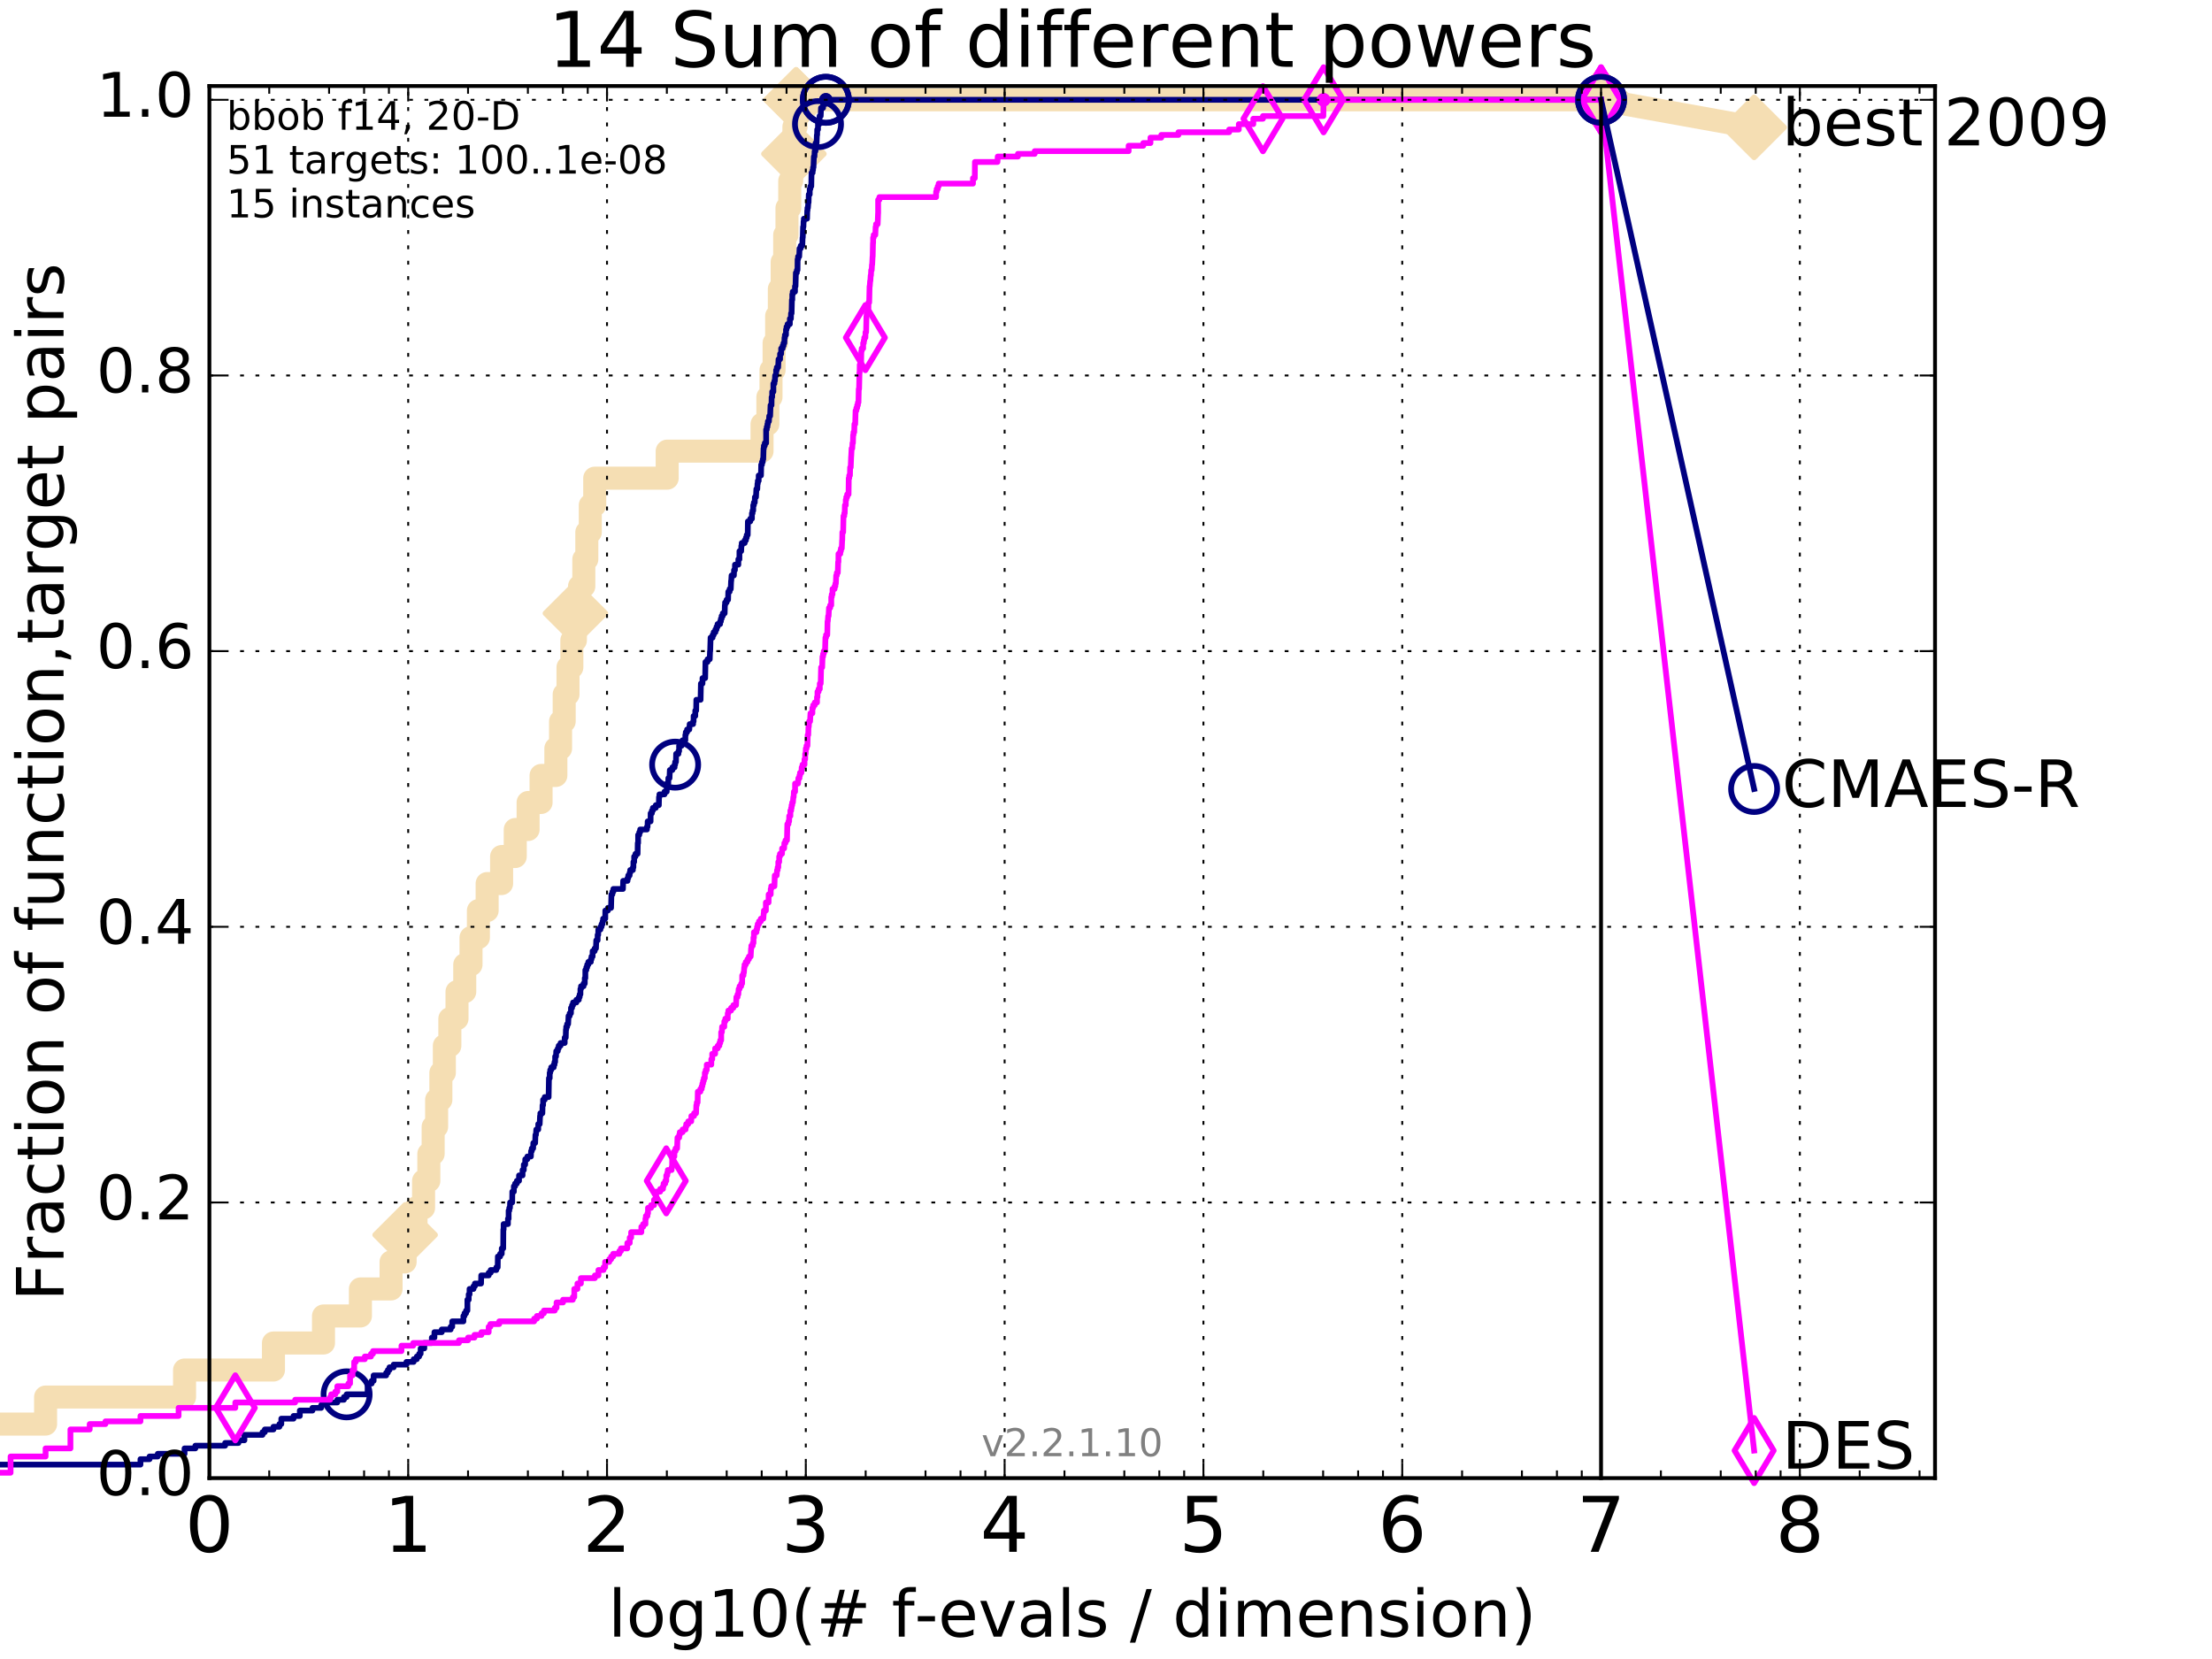 <?xml version="1.0" encoding="utf-8" standalone="no"?>
<!DOCTYPE svg PUBLIC "-//W3C//DTD SVG 1.1//EN"
  "http://www.w3.org/Graphics/SVG/1.1/DTD/svg11.dtd">
<!-- Created with matplotlib (http://matplotlib.org/) -->
<svg height="432pt" version="1.1" viewBox="0 0 576 432" width="576pt" xmlns="http://www.w3.org/2000/svg" xmlns:xlink="http://www.w3.org/1999/xlink">
 <defs>
  <style type="text/css">
*{stroke-linecap:butt;stroke-linejoin:round;stroke-miterlimit:100000;}
  </style>
 </defs>
 <g id="figure_1">
  <g id="patch_1">
   <path d="M 0 432 
L 576 432 
L 576 0 
L 0 0 
z
" style="fill:#ffffff;"/>
  </g>
  <g id="axes_1">
   <g id="patch_2">
    <path d="M 54.525 384.9 
L 503.88 384.9 
L 503.88 22.4 
L 54.525 22.4 
z
" style="fill:#ffffff;"/>
   </g>
   <g id="line2d_1">
    <path d="M -12.828 384.9 
M -1 370.825 
L 11.872 370.825 
L 11.872 363.788 
L 48.057 363.788 
L 48.057 356.75 
L 71.206 356.75 
L 71.206 349.713 
L 84.242 349.713 
L 84.242 342.675 
L 93.852 342.675 
L 93.852 335.638 
L 101.832 335.638 
L 101.832 328.6 
L 105.493 328.6 
L 105.493 321.563 
L 108.334 321.563 
L 108.334 314.525 
L 110.299 314.525 
L 110.299 307.488 
L 111.668 307.488 
L 111.668 300.45 
L 112.79 300.45 
L 112.79 293.413 
L 113.698 293.413 
L 113.698 286.375 
L 114.802 286.375 
L 114.802 279.338 
L 115.708 279.338 
L 115.708 272.301 
L 117.14 272.301 
L 117.14 265.263 
L 119.004 265.263 
L 119.004 258.226 
L 121.019 258.226 
L 121.019 251.188 
L 122.651 251.188 
L 122.651 244.151 
L 124.576 244.151 
L 124.576 237.113 
L 126.85 237.113 
L 126.85 230.076 
L 130.616 230.076 
L 130.616 223.038 
L 134.169 223.038 
L 134.169 216.001 
L 137.518 216.001 
L 137.518 208.963 
L 140.896 208.963 
L 140.896 201.926 
L 144.744 201.926 
L 144.744 194.888 
L 145.97 194.888 
L 145.97 187.851 
L 146.913 187.851 
L 146.913 180.813 
L 147.906 180.813 
L 147.906 173.776 
L 148.908 173.776 
L 148.908 166.738 
L 149.834 166.738 
L 149.834 159.701 
L 150.91 159.701 
L 150.91 152.664 
L 152.026 152.664 
L 152.026 145.626 
L 152.806 145.626 
L 152.806 138.589 
L 153.711 138.589 
L 153.711 131.551 
L 154.867 131.551 
L 154.867 124.514 
L 173.731 124.514 
L 173.731 117.476 
L 198.433 117.476 
L 198.433 110.439 
L 199.952 110.439 
L 199.952 103.401 
L 200.763 103.401 
L 200.763 96.364 
L 201.572 96.364 
L 201.572 89.326 
L 202.238 89.326 
L 202.238 82.289 
L 202.939 82.289 
L 202.939 75.251 
L 203.674 75.251 
L 203.674 68.214 
L 204.334 68.214 
L 204.334 61.176 
L 204.93 61.176 
L 204.93 54.139 
L 205.647 54.139 
L 205.647 47.102 
L 206.152 47.102 
L 206.152 40.064 
L 206.731 40.064 
L 206.731 33.027 
L 207.3 33.027 
L 207.3 25.989 
L 416.908 25.989 
" style="fill:none;stroke:#f5deb3;stroke-linecap:square;stroke-width:6.0;"/>
   </g>
   <g id="line2d_2">
    <defs>
     <path d="M -0 7.778 
L 7.778 0 
L 0 -7.778 
L -7.778 -0 
z
" id="mcf22178414" style="stroke:#f5deb3;stroke-linejoin:miter;stroke-width:1.5;"/>
    </defs>
    <g>
     <use style="fill:#f5deb3;stroke:#f5deb3;stroke-linejoin:miter;stroke-width:1.5;" x="105.493" xlink:href="#mcf22178414" y="321.563"/>
     <use style="fill:#f5deb3;stroke:#f5deb3;stroke-linejoin:miter;stroke-width:1.5;" x="149.834" xlink:href="#mcf22178414" y="159.701"/>
     <use style="fill:#f5deb3;stroke:#f5deb3;stroke-linejoin:miter;stroke-width:1.5;" x="206.731" xlink:href="#mcf22178414" y="40.064"/>
     <use style="fill:#f5deb3;stroke:#f5deb3;stroke-linejoin:miter;stroke-width:1.5;" x="207.3" xlink:href="#mcf22178414" y="25.989"/>
     <use style="fill:#f5deb3;stroke:#f5deb3;stroke-linejoin:miter;stroke-width:1.5;" x="207.3" xlink:href="#mcf22178414" y="25.989"/>
     <use style="fill:#f5deb3;stroke:#f5deb3;stroke-linejoin:miter;stroke-width:1.5;" x="416.908" xlink:href="#mcf22178414" y="25.989"/>
    </g>
   </g>
   <g id="line2d_3">
    <path d="M -15527.947 743.811 
" style="fill:none;stroke:#f5deb3;stroke-linecap:square;stroke-width:6.0;"/>
    <g>
     <use style="fill:#f5deb3;stroke:#f5deb3;stroke-linejoin:miter;stroke-width:1.5;" x="-15527.947" xlink:href="#mcf22178414" y="743.811"/>
    </g>
   </g>
   <g id="line2d_4">
    <path d="M 416.908 25.989 
L 456.77 33.167 
" style="fill:none;stroke:#f5deb3;stroke-linecap:square;stroke-width:6.0;"/>
    <g>
     <use style="fill:#f5deb3;stroke:#f5deb3;stroke-linejoin:miter;stroke-width:1.5;" x="416.908" xlink:href="#mcf22178414" y="25.989"/>
     <use style="fill:#f5deb3;stroke:#f5deb3;stroke-linejoin:miter;stroke-width:1.5;" x="456.77" xlink:href="#mcf22178414" y="33.167"/>
    </g>
   </g>
   <g id="line2d_5">
    <defs>
     <path d="M 0 1.5 
C 0.398 1.5 0.779 1.342 1.061 1.061 
C 1.342 0.779 1.5 0.398 1.5 0 
C 1.5 -0.398 1.342 -0.779 1.061 -1.061 
C 0.779 -1.342 0.398 -1.5 0 -1.5 
C -0.398 -1.5 -0.779 -1.342 -1.061 -1.061 
C -1.342 -0.779 -1.5 -0.398 -1.5 0 
C -1.5 0.398 -1.342 0.779 -1.061 1.061 
C -0.779 1.342 -0.398 1.5 0 1.5 
z
" id="m8483c92f76" style="stroke:#f5deb3;stroke-width:0.5;"/>
    </defs>
    <g>
     <use style="fill:#f5deb3;stroke:#f5deb3;stroke-width:0.5;" x="207.3" xlink:href="#m8483c92f76" y="25.989"/>
     <use style="fill:#f5deb3;stroke:#f5deb3;stroke-width:0.5;" x="207.3" xlink:href="#m8483c92f76" y="25.989"/>
    </g>
   </g>
   <g id="line2d_6">
    <defs>
     <path d="M 0 1.5 
C 0.398 1.5 0.779 1.342 1.061 1.061 
C 1.342 0.779 1.5 0.398 1.5 0 
C 1.5 -0.398 1.342 -0.779 1.061 -1.061 
C 0.779 -1.342 0.398 -1.5 0 -1.5 
C -0.398 -1.5 -0.779 -1.342 -1.061 -1.061 
C -1.342 -0.779 -1.5 -0.398 -1.5 0 
C -1.5 0.398 -1.342 0.779 -1.061 1.061 
C -0.779 1.342 -0.398 1.5 0 1.5 
z
" id="ma76d0a8488" style="stroke:#000080;stroke-width:0.5;"/>
    </defs>
    <g>
     <use style="fill:#000080;stroke:#000080;stroke-width:0.5;" x="215.05" xlink:href="#ma76d0a8488" y="25.989"/>
     <use style="fill:#000080;stroke:#000080;stroke-width:0.5;" x="215.05" xlink:href="#ma76d0a8488" y="25.989"/>
    </g>
   </g>
   <g id="line2d_7">
    <path d="M -1 381.381 
L 36.572 381.381 
L 36.572 379.974 
L 38.941 379.974 
L 38.941 379.27 
L 41.084 379.27 
L 41.084 378.566 
L 48.057 378.566 
L 48.057 377.159 
L 50.871 377.159 
L 50.871 376.455 
L 58.624 376.455 
L 58.624 375.751 
L 62.09 375.751 
L 62.09 375.048 
L 63.641 375.048 
L 63.641 373.64 
L 68.356 373.64 
L 68.356 372.936 
L 68.956 372.936 
L 68.956 372.233 
L 71.206 372.233 
L 71.206 371.529 
L 72.757 371.529 
L 72.757 370.825 
L 73.251 370.825 
L 73.251 369.418 
L 76.436 369.418 
L 76.436 368.714 
L 78.072 368.714 
L 78.072 367.306 
L 81.368 367.306 
L 81.368 366.603 
L 83.634 366.603 
L 83.634 365.899 
L 83.94 365.899 
L 83.94 365.195 
L 87.836 365.195 
L 87.836 364.491 
L 89.557 364.491 
L 89.557 363.788 
L 90.256 363.788 
L 90.256 363.084 
L 95.727 363.084 
L 95.727 360.269 
L 96.781 360.269 
L 96.781 359.565 
L 97.29 359.565 
L 97.29 358.158 
L 100.563 358.158 
L 100.563 357.454 
L 100.994 357.454 
L 100.994 356.75 
L 101.417 356.75 
L 101.417 356.046 
L 102.507 356.046 
L 102.507 355.343 
L 105.84 355.343 
L 105.84 354.639 
L 107.71 354.639 
L 107.71 353.935 
L 108.539 353.935 
L 108.539 353.231 
L 109.141 353.231 
L 109.141 352.528 
L 109.534 352.528 
L 109.534 351.12 
L 110.487 351.12 
L 110.487 349.713 
L 112.451 349.713 
L 112.451 348.305 
L 113.124 348.305 
L 113.124 346.898 
L 115.032 346.898 
L 115.032 346.194 
L 117.348 346.194 
L 117.348 345.49 
L 117.756 345.49 
L 117.756 344.083 
L 120.666 344.083 
L 120.666 342.675 
L 120.96 342.675 
L 120.96 341.971 
L 121.366 341.971 
L 121.366 341.268 
L 121.709 341.268 
L 121.709 338.453 
L 122.046 338.453 
L 122.046 337.045 
L 122.268 337.045 
L 122.268 335.638 
L 123.294 335.638 
L 123.294 334.934 
L 123.66 334.934 
L 123.66 334.23 
L 125.263 334.23 
L 125.312 332.119 
L 127.252 332.119 
L 127.252 331.415 
L 127.777 331.415 
L 127.777 330.711 
L 129.241 330.711 
L 129.241 330.008 
L 129.603 330.008 
L 129.643 327.193 
L 130.232 327.193 
L 130.232 326.489 
L 130.654 326.489 
L 130.654 325.082 
L 131.032 325.082 
L 131.069 320.155 
L 131.143 320.155 
L 131.143 318.748 
L 132.269 318.748 
L 132.269 317.34 
L 132.445 317.34 
L 132.445 315.229 
L 132.62 315.229 
L 132.62 314.525 
L 132.794 314.525 
L 132.828 313.118 
L 133.374 313.118 
L 133.408 310.303 
L 133.808 310.303 
L 133.808 308.895 
L 134.136 308.895 
L 134.136 308.192 
L 134.588 308.192 
L 134.588 307.488 
L 135.156 307.488 
L 135.156 306.08 
L 136.071 306.08 
L 136.071 304.673 
L 136.397 304.673 
L 136.397 303.265 
L 136.748 303.265 
L 136.777 301.858 
L 137.321 301.858 
L 137.321 301.154 
L 138.236 301.154 
L 138.29 299.747 
L 138.479 299.747 
L 138.479 299.043 
L 138.825 299.043 
L 138.878 297.635 
L 139.348 297.635 
L 139.425 295.524 
L 139.554 295.524 
L 139.656 294.117 
L 140.16 294.117 
L 140.16 292.709 
L 140.531 292.709 
L 140.629 290.598 
L 140.702 290.598 
L 140.702 289.894 
L 141.231 289.894 
L 141.278 287.783 
L 141.42 287.783 
L 141.42 286.375 
L 141.84 286.375 
L 141.84 285.672 
L 142.858 285.672 
L 142.946 280.745 
L 143.144 280.745 
L 143.144 279.338 
L 143.274 279.338 
L 143.274 278.634 
L 143.533 278.634 
L 143.533 277.93 
L 144.188 277.93 
L 144.188 277.227 
L 144.396 277.227 
L 144.396 276.523 
L 144.56 276.523 
L 144.56 275.115 
L 144.785 275.115 
L 144.846 273.708 
L 145.247 273.708 
L 145.247 273.004 
L 145.484 273.004 
L 145.484 272.301 
L 145.97 272.301 
L 145.97 271.597 
L 147.042 271.597 
L 147.042 270.189 
L 147.315 270.189 
L 147.37 268.078 
L 147.442 268.078 
L 147.442 267.374 
L 147.675 267.374 
L 147.675 266.671 
L 147.941 266.671 
L 148.047 264.559 
L 148.343 264.559 
L 148.343 263.856 
L 148.67 263.856 
L 148.687 262.448 
L 148.958 262.448 
L 148.958 261.744 
L 149.226 261.744 
L 149.226 261.041 
L 150.092 261.041 
L 150.092 260.337 
L 150.724 260.337 
L 150.724 259.633 
L 150.941 259.633 
L 150.941 258.929 
L 151.141 258.929 
L 151.141 257.522 
L 151.293 257.522 
L 151.293 256.818 
L 151.952 256.818 
L 151.952 256.114 
L 152.274 256.114 
L 152.274 254.707 
L 152.419 254.707 
L 152.419 252.596 
L 152.678 252.596 
L 152.678 251.892 
L 152.905 251.892 
L 152.905 251.188 
L 153.2 251.188 
L 153.2 250.484 
L 153.847 250.484 
L 153.847 249.781 
L 154.022 249.781 
L 154.022 249.077 
L 154.316 249.077 
L 154.316 247.669 
L 154.841 247.669 
L 154.841 246.966 
L 155.189 246.966 
L 155.265 244.854 
L 155.619 244.854 
L 155.619 243.447 
L 155.769 243.447 
L 155.794 242.039 
L 156.359 242.039 
L 156.359 241.336 
L 156.648 241.336 
L 156.648 240.632 
L 156.91 240.632 
L 156.91 239.928 
L 157.051 239.928 
L 157.051 239.224 
L 157.609 239.224 
L 157.62 237.113 
L 158.298 237.113 
L 158.298 236.409 
L 159.117 236.409 
L 159.213 232.891 
L 159.468 232.891 
L 159.468 232.187 
L 159.72 232.187 
L 159.72 231.483 
L 162.209 231.483 
L 162.274 229.372 
L 163.401 229.372 
L 163.401 228.668 
L 163.596 228.668 
L 163.596 227.964 
L 163.953 227.964 
L 163.953 227.261 
L 164.108 227.261 
L 164.108 226.557 
L 164.802 226.557 
L 164.802 225.853 
L 164.935 225.853 
L 164.935 224.446 
L 165.133 224.446 
L 165.133 223.038 
L 165.483 223.038 
L 165.483 222.334 
L 166.026 222.334 
L 166.073 219.519 
L 166.167 219.519 
L 166.167 217.408 
L 166.463 217.408 
L 166.463 216.705 
L 166.694 216.705 
L 166.694 216.001 
L 168.461 216.001 
L 168.461 215.297 
L 168.623 215.297 
L 168.651 213.89 
L 169.41 213.89 
L 169.424 211.778 
L 169.747 211.778 
L 169.747 211.075 
L 170.006 211.075 
L 170.006 210.371 
L 170.76 210.371 
L 170.76 209.667 
L 171.564 209.667 
L 171.607 207.556 
L 171.711 207.556 
L 171.711 206.852 
L 173.037 206.852 
L 173.037 206.148 
L 173.613 206.148 
L 173.658 204.037 
L 174.015 204.037 
L 174.037 202.63 
L 174.339 202.63 
L 174.426 200.518 
L 175.079 200.518 
L 175.079 199.815 
L 175.657 199.815 
L 175.657 199.111 
L 175.805 199.111 
L 175.805 198.407 
L 176.019 198.407 
L 176.064 196.296 
L 176.662 196.296 
L 176.662 195.592 
L 176.838 195.592 
L 176.838 194.185 
L 177.506 194.185 
L 177.506 193.481 
L 177.732 193.481 
L 177.732 192.777 
L 178.461 192.777 
L 178.461 191.37 
L 178.574 191.37 
L 178.574 190.666 
L 178.91 190.666 
L 178.91 189.962 
L 179.494 189.962 
L 179.593 188.555 
L 180.482 188.555 
L 180.482 187.851 
L 180.614 187.851 
L 180.614 186.443 
L 181.047 186.443 
L 181.047 185.036 
L 181.28 185.036 
L 181.324 182.221 
L 182.427 182.221 
L 182.518 177.998 
L 182.927 177.998 
L 182.927 176.591 
L 183.62 176.591 
L 183.702 172.368 
L 184.235 172.368 
L 184.235 171.665 
L 184.814 171.665 
L 184.892 169.553 
L 184.933 169.553 
L 185.035 166.035 
L 185.561 166.035 
L 185.561 165.331 
L 185.837 165.331 
L 185.837 164.627 
L 186.29 164.627 
L 186.29 163.923 
L 186.583 163.923 
L 186.583 163.22 
L 186.853 163.22 
L 186.853 162.516 
L 187.512 162.516 
L 187.512 161.812 
L 187.717 161.812 
L 187.717 161.109 
L 187.912 161.109 
L 187.912 160.405 
L 188.211 160.405 
L 188.211 159.701 
L 188.699 159.701 
L 188.754 157.59 
L 188.811 157.59 
L 188.811 156.886 
L 189.195 156.886 
L 189.195 156.182 
L 189.588 156.182 
L 189.649 154.071 
L 189.994 154.071 
L 189.994 153.367 
L 190.291 153.367 
L 190.376 151.256 
L 190.411 151.256 
L 190.496 149.849 
L 191.101 149.849 
L 191.145 148.441 
L 191.371 148.441 
L 191.392 147.034 
L 192.263 147.034 
L 192.263 145.626 
L 192.541 145.626 
L 192.551 143.515 
L 192.998 143.515 
L 193.05 142.107 
L 193.147 142.107 
L 193.147 141.404 
L 193.913 141.404 
L 193.913 140.7 
L 194.241 140.7 
L 194.241 139.996 
L 194.452 139.996 
L 194.452 139.292 
L 194.704 139.292 
L 194.75 135.774 
L 195.371 135.774 
L 195.371 135.07 
L 195.801 135.07 
L 195.801 133.662 
L 195.957 133.662 
L 195.957 132.959 
L 196.136 132.959 
L 196.136 131.551 
L 196.305 131.551 
L 196.305 130.847 
L 196.542 130.847 
L 196.574 129.44 
L 196.858 129.44 
L 196.958 127.329 
L 197.194 127.329 
L 197.253 125.921 
L 197.332 125.921 
L 197.332 125.217 
L 197.562 125.217 
L 197.562 123.81 
L 198.153 123.81 
L 198.216 120.995 
L 198.418 120.995 
L 198.418 120.291 
L 198.619 120.291 
L 198.619 119.587 
L 198.748 119.587 
L 198.829 116.772 
L 198.91 116.772 
L 198.91 116.069 
L 199.15 116.069 
L 199.15 115.365 
L 199.499 115.365 
L 199.499 111.846 
L 199.668 111.846 
L 199.668 111.142 
L 199.839 111.142 
L 199.839 110.439 
L 199.952 110.439 
L 199.952 109.735 
L 200.224 109.735 
L 200.309 108.327 
L 200.541 108.327 
L 200.65 105.513 
L 200.898 105.513 
L 200.929 103.401 
L 201.067 103.401 
L 201.078 101.994 
L 201.385 101.994 
L 201.385 99.883 
L 201.652 99.883 
L 201.652 99.179 
L 201.779 99.179 
L 201.842 97.771 
L 202.1 97.771 
L 202.1 96.364 
L 202.279 96.364 
L 202.279 95.66 
L 202.624 95.66 
L 202.733 93.549 
L 203.126 93.549 
L 203.126 92.141 
L 203.412 92.141 
L 203.412 90.734 
L 203.799 90.734 
L 203.799 90.03 
L 204.033 90.03 
L 204.033 89.326 
L 204.25 89.326 
L 204.289 87.919 
L 204.388 87.919 
L 204.388 87.215 
L 204.668 87.215 
L 204.671 85.808 
L 204.812 85.808 
L 204.812 85.104 
L 205.096 85.104 
L 205.096 84.4 
L 205.674 84.4 
L 205.674 82.993 
L 205.948 82.993 
L 205.987 81.585 
L 206.126 81.585 
L 206.214 78.066 
L 206.309 78.066 
L 206.309 76.659 
L 206.427 76.659 
L 206.427 75.955 
L 207.012 75.955 
L 207.012 74.548 
L 207.149 74.548 
L 207.244 71.029 
L 207.491 71.029 
L 207.491 70.325 
L 207.666 70.325 
L 207.698 67.51 
L 207.816 67.51 
L 207.816 66.806 
L 208.111 66.806 
L 208.193 64.695 
L 208.501 64.695 
L 208.501 63.991 
L 208.917 63.991 
L 208.987 61.88 
L 209.036 61.88 
L 209.122 59.065 
L 209.21 59.065 
L 209.246 57.658 
L 209.325 57.658 
L 209.325 56.954 
L 210.152 56.954 
L 210.207 54.843 
L 210.264 54.843 
L 210.264 54.139 
L 210.38 54.139 
L 210.482 52.731 
L 210.549 52.731 
L 210.603 50.62 
L 210.849 50.62 
L 210.849 49.213 
L 211.014 49.213 
L 211.014 48.509 
L 211.254 48.509 
L 211.321 44.99 
L 211.603 44.99 
L 211.603 44.287 
L 211.716 44.287 
L 211.716 43.583 
L 211.827 43.583 
L 211.932 40.768 
L 212.08 40.768 
L 212.13 39.36 
L 212.339 39.36 
L 212.371 37.249 
L 212.639 37.249 
L 212.715 35.138 
L 212.779 35.138 
L 212.804 33.73 
L 213.004 33.73 
L 213.004 32.323 
L 213.353 32.323 
L 213.422 30.212 
L 213.708 30.212 
L 213.795 28.1 
L 214.327 28.1 
L 214.353 26.693 
L 215.05 26.693 
L 215.05 25.989 
L 416.908 25.989 
L 416.908 25.989 
" style="fill:none;stroke:#000080;stroke-linecap:square;stroke-width:1.5;"/>
   </g>
   <g id="line2d_8">
    <defs>
     <path d="M 0 6 
C 1.591 6 3.117 5.368 4.243 4.243 
C 5.368 3.117 6 1.591 6 0 
C 6 -1.591 5.368 -3.117 4.243 -4.243 
C 3.117 -5.368 1.591 -6 0 -6 
C -1.591 -6 -3.117 -5.368 -4.243 -4.243 
C -5.368 -3.117 -6 -1.591 -6 0 
C -6 1.591 -5.368 3.117 -4.243 4.243 
C -3.117 5.368 -1.591 6 0 6 
z
" id="m255a632157" style="stroke:#000080;stroke-width:1.5;"/>
    </defs>
    <g>
     <use style="fill:none;stroke:#000080;stroke-width:1.5;" x="90.256" xlink:href="#m255a632157" y="363.084"/>
     <use style="fill:none;stroke:#000080;stroke-width:1.5;" x="175.805" xlink:href="#m255a632157" y="199.111"/>
     <use style="fill:none;stroke:#000080;stroke-width:1.5;" x="213.004" xlink:href="#m255a632157" y="32.323"/>
     <use style="fill:none;stroke:#000080;stroke-width:1.5;" x="215.05" xlink:href="#m255a632157" y="25.989"/>
     <use style="fill:none;stroke:#000080;stroke-width:1.5;" x="215.05" xlink:href="#m255a632157" y="25.989"/>
     <use style="fill:none;stroke:#000080;stroke-width:1.5;" x="416.908" xlink:href="#m255a632157" y="25.989"/>
    </g>
   </g>
   <g id="line2d_9">
    <path d="M -15527.947 743.811 
" style="fill:none;stroke:#000080;stroke-linecap:square;stroke-width:1.5;"/>
    <g>
     <use style="fill:none;stroke:#000080;stroke-width:1.5;" x="-15527.947" xlink:href="#m255a632157" y="743.811"/>
    </g>
   </g>
   <g id="line2d_10">
    <defs>
     <path d="M 0 1.5 
C 0.398 1.5 0.779 1.342 1.061 1.061 
C 1.342 0.779 1.5 0.398 1.5 0 
C 1.5 -0.398 1.342 -0.779 1.061 -1.061 
C 0.779 -1.342 0.398 -1.5 0 -1.5 
C -0.398 -1.5 -0.779 -1.342 -1.061 -1.061 
C -1.342 -0.779 -1.5 -0.398 -1.5 0 
C -1.5 0.398 -1.342 0.779 -1.061 1.061 
C -0.779 1.342 -0.398 1.5 0 1.5 
z
" id="me619639cc2" style="stroke:#ff00ff;stroke-width:0.5;"/>
    </defs>
    <g>
     <use style="fill:#ff00ff;stroke:#ff00ff;stroke-width:0.5;" x="344.659" xlink:href="#me619639cc2" y="25.989"/>
     <use style="fill:#ff00ff;stroke:#ff00ff;stroke-width:0.5;" x="344.659" xlink:href="#me619639cc2" y="25.989"/>
    </g>
   </g>
   <g id="line2d_11">
    <path d="M -1 383.493 
L 2.756 383.493 
L 2.756 379.27 
L 11.872 379.27 
L 11.872 377.159 
L 18.34 377.159 
L 18.34 372.233 
L 23.357 372.233 
L 23.357 370.825 
L 27.456 370.825 
L 27.456 370.121 
L 36.572 370.121 
L 36.572 368.714 
L 46.506 368.714 
L 46.506 366.603 
L 61.272 366.603 
L 61.272 365.195 
L 76.856 365.195 
L 76.856 364.491 
L 85.972 364.491 
L 85.972 363.788 
L 86.248 363.788 
L 86.248 363.084 
L 87.319 363.084 
L 87.319 362.38 
L 87.836 362.38 
L 87.836 360.973 
L 90.71 360.973 
L 90.71 360.269 
L 91.155 360.269 
L 91.155 358.158 
L 91.807 358.158 
L 91.807 356.75 
L 92.231 356.75 
L 92.231 354.639 
L 92.648 354.639 
L 92.648 353.935 
L 94.996 353.935 
L 94.996 353.231 
L 96.609 353.231 
L 96.609 352.528 
L 97.122 352.528 
L 97.122 351.824 
L 104.541 351.824 
L 104.541 350.416 
L 107.604 350.416 
L 107.604 349.713 
L 119.509 349.713 
L 119.509 349.009 
L 121.878 349.009 
L 121.878 348.305 
L 123.556 348.305 
L 123.556 347.601 
L 125.36 347.601 
L 125.36 346.898 
L 127.252 346.898 
L 127.252 345.49 
L 127.69 345.49 
L 127.69 344.786 
L 129.998 344.786 
L 129.998 344.083 
L 139.088 344.083 
L 139.088 343.379 
L 139.808 343.379 
L 139.808 342.675 
L 141.016 342.675 
L 141.016 341.971 
L 141.631 341.971 
L 141.631 341.268 
L 144.458 341.268 
L 144.458 340.564 
L 144.926 340.564 
L 144.926 339.156 
L 146.616 339.156 
L 146.616 338.453 
L 149.16 338.453 
L 149.16 337.749 
L 149.54 337.749 
L 149.54 335.638 
L 150.363 335.638 
L 150.363 334.23 
L 151.263 334.23 
L 151.263 332.823 
L 154.906 332.823 
L 154.906 332.119 
L 155.831 332.119 
L 155.831 330.711 
L 157.157 330.711 
L 157.157 330.008 
L 157.574 330.008 
L 157.574 328.6 
L 158.651 328.6 
L 158.651 327.897 
L 159.139 327.897 
L 159.139 327.193 
L 159.668 327.193 
L 159.668 326.489 
L 161.274 326.489 
L 161.274 325.785 
L 161.689 325.785 
L 161.689 325.082 
L 163.348 325.082 
L 163.348 323.674 
L 163.979 323.674 
L 163.979 322.267 
L 164.348 322.267 
L 164.348 320.859 
L 167.006 320.859 
L 167.006 319.452 
L 167.477 319.452 
L 167.477 318.748 
L 168.075 318.748 
L 168.075 317.34 
L 168.19 317.34 
L 168.19 316.637 
L 168.595 316.637 
L 168.595 315.933 
L 168.742 315.933 
L 168.742 314.525 
L 169.539 314.525 
L 169.539 313.822 
L 170.315 313.822 
L 170.315 312.414 
L 170.811 312.414 
L 170.862 310.303 
L 171.919 310.303 
L 171.919 309.599 
L 172.635 309.599 
L 172.635 308.895 
L 172.794 308.895 
L 172.794 308.192 
L 173.227 308.192 
L 173.227 307.488 
L 173.495 307.488 
L 173.495 306.08 
L 173.754 306.08 
L 173.754 305.377 
L 173.899 305.377 
L 173.899 304.673 
L 174.893 304.673 
L 174.893 303.969 
L 175.015 303.969 
L 175.047 301.858 
L 175.31 301.858 
L 175.31 301.154 
L 175.6 301.154 
L 175.6 299.747 
L 175.912 299.747 
L 175.912 299.043 
L 176.315 299.043 
L 176.415 296.228 
L 176.858 296.228 
L 176.858 295.524 
L 177.013 295.524 
L 177.013 294.82 
L 177.746 294.82 
L 177.746 294.117 
L 178.52 294.117 
L 178.52 293.413 
L 178.691 293.413 
L 178.691 292.709 
L 179.21 292.709 
L 179.21 292.005 
L 179.991 292.005 
L 180.033 290.598 
L 180.725 290.598 
L 180.725 289.894 
L 181.248 289.894 
L 181.324 287.783 
L 181.444 287.783 
L 181.444 287.079 
L 181.657 287.079 
L 181.712 284.264 
L 182.374 284.264 
L 182.374 283.56 
L 182.722 283.56 
L 182.722 282.857 
L 182.901 282.857 
L 182.901 282.153 
L 183.079 282.153 
L 183.079 281.449 
L 183.278 281.449 
L 183.278 280.745 
L 183.533 280.745 
L 183.533 279.338 
L 183.76 279.338 
L 183.76 278.634 
L 184.038 278.634 
L 184.041 277.227 
L 185.221 277.227 
L 185.221 275.819 
L 185.464 275.819 
L 185.464 274.412 
L 186.222 274.412 
L 186.222 273.004 
L 186.897 273.004 
L 186.897 272.301 
L 187.329 272.301 
L 187.329 271.597 
L 187.548 271.597 
L 187.548 270.893 
L 187.792 270.893 
L 187.792 268.782 
L 187.974 268.782 
L 188.033 267.374 
L 188.598 267.374 
L 188.61 265.967 
L 188.871 265.967 
L 188.871 265.263 
L 189.508 265.263 
L 189.508 263.856 
L 189.657 263.856 
L 189.657 263.152 
L 190.373 263.152 
L 190.373 262.448 
L 190.959 262.448 
L 190.959 261.744 
L 191.658 261.744 
L 191.754 259.633 
L 192.056 259.633 
L 192.056 258.929 
L 192.256 258.929 
L 192.346 257.522 
L 192.58 257.522 
L 192.58 256.818 
L 192.998 256.818 
L 192.998 256.114 
L 193.246 256.114 
L 193.269 254.003 
L 193.593 254.003 
L 193.593 253.299 
L 193.709 253.299 
L 193.794 251.892 
L 193.879 251.892 
L 193.879 251.188 
L 194.201 251.188 
L 194.201 250.484 
L 194.64 250.484 
L 194.64 249.781 
L 195.017 249.781 
L 195.017 249.077 
L 195.475 249.077 
L 195.586 246.966 
L 195.647 246.966 
L 195.647 246.262 
L 196.012 246.262 
L 196.012 245.558 
L 196.2 245.558 
L 196.2 244.151 
L 196.321 244.151 
L 196.323 242.743 
L 196.976 242.743 
L 196.976 242.039 
L 197.137 242.039 
L 197.137 241.336 
L 197.306 241.336 
L 197.306 240.632 
L 197.635 240.632 
L 197.635 239.928 
L 198.115 239.928 
L 198.115 239.224 
L 198.763 239.224 
L 198.869 237.817 
L 198.922 237.817 
L 198.922 237.113 
L 199.435 237.113 
L 199.435 235.002 
L 200.133 235.002 
L 200.159 232.891 
L 200.693 232.891 
L 200.693 231.483 
L 200.83 231.483 
L 200.83 230.779 
L 201.658 230.779 
L 201.753 227.964 
L 202.246 227.964 
L 202.351 226.557 
L 202.499 226.557 
L 202.499 225.853 
L 202.667 225.853 
L 202.667 224.446 
L 202.898 224.446 
L 202.898 223.038 
L 203.096 223.038 
L 203.096 222.334 
L 203.629 222.334 
L 203.659 220.927 
L 204.179 220.927 
L 204.25 219.519 
L 204.534 219.519 
L 204.534 218.816 
L 204.924 218.816 
L 205.025 214.593 
L 205.317 214.593 
L 205.317 213.89 
L 205.484 213.89 
L 205.512 212.482 
L 205.813 212.482 
L 205.813 211.075 
L 206.019 211.075 
L 206.019 210.371 
L 206.132 210.371 
L 206.132 209.667 
L 206.289 209.667 
L 206.289 208.963 
L 206.471 208.963 
L 206.577 207.556 
L 206.662 207.556 
L 206.728 206.148 
L 207.036 206.148 
L 207.036 204.037 
L 207.805 204.037 
L 207.895 202.63 
L 208.176 202.63 
L 208.176 201.926 
L 208.321 201.926 
L 208.321 201.222 
L 208.687 201.222 
L 208.758 199.815 
L 208.973 199.815 
L 208.973 199.111 
L 209.491 199.111 
L 209.491 197.703 
L 209.664 197.703 
L 209.664 196.296 
L 209.785 196.296 
L 209.842 194.888 
L 210.02 194.888 
L 210.02 194.185 
L 210.257 194.185 
L 210.325 191.37 
L 210.461 191.37 
L 210.524 189.258 
L 210.6 189.258 
L 210.684 187.851 
L 210.94 187.851 
L 211.05 185.74 
L 211.542 185.74 
L 211.542 184.332 
L 211.742 184.332 
L 211.742 183.628 
L 212.165 183.628 
L 212.165 182.925 
L 212.745 182.925 
L 212.745 181.517 
L 212.871 181.517 
L 212.871 180.11 
L 213.167 180.11 
L 213.167 179.406 
L 213.473 179.406 
L 213.473 177.998 
L 213.709 177.998 
L 213.814 173.776 
L 214.089 173.776 
L 214.183 170.961 
L 214.332 170.961 
L 214.332 170.257 
L 214.507 170.257 
L 214.507 169.553 
L 214.841 169.553 
L 214.941 166.035 
L 215.098 166.035 
L 215.098 165.331 
L 215.42 165.331 
L 215.494 161.812 
L 215.552 161.812 
L 215.661 160.405 
L 215.766 160.405 
L 215.865 158.294 
L 216.174 158.294 
L 216.174 157.59 
L 216.457 157.59 
L 216.457 155.479 
L 216.583 155.479 
L 216.583 154.775 
L 216.785 154.775 
L 216.788 153.367 
L 217.322 153.367 
L 217.322 152.664 
L 217.531 152.664 
L 217.531 151.96 
L 217.652 151.96 
L 217.742 149.849 
L 217.908 149.849 
L 217.908 149.145 
L 218.163 149.145 
L 218.249 146.33 
L 218.322 146.33 
L 218.34 144.219 
L 218.803 144.219 
L 218.803 143.515 
L 218.965 143.515 
L 218.965 142.811 
L 219.194 142.811 
L 219.289 140.7 
L 219.314 140.7 
L 219.354 138.589 
L 219.554 138.589 
L 219.642 134.366 
L 219.842 134.366 
L 219.842 133.662 
L 219.959 133.662 
L 220.016 131.551 
L 220.236 131.551 
L 220.236 130.144 
L 220.367 130.144 
L 220.367 129.44 
L 220.601 129.44 
L 220.601 128.736 
L 220.959 128.736 
L 221.015 124.514 
L 221.135 124.514 
L 221.135 123.81 
L 221.323 123.81 
L 221.37 121.699 
L 221.525 121.699 
L 221.635 118.884 
L 221.648 118.884 
L 221.756 116.772 
L 221.923 116.772 
L 221.992 115.365 
L 222.102 115.365 
L 222.153 113.254 
L 222.248 113.254 
L 222.248 112.55 
L 222.436 112.55 
L 222.493 110.439 
L 222.688 110.439 
L 222.793 106.92 
L 223.006 106.92 
L 223.006 106.216 
L 223.209 106.216 
L 223.209 105.513 
L 223.396 105.513 
L 223.396 104.809 
L 223.545 104.809 
L 223.62 101.29 
L 223.705 101.29 
L 223.803 97.068 
L 223.853 97.068 
L 223.879 94.956 
L 224.063 94.956 
L 224.063 94.253 
L 224.227 94.253 
L 224.286 91.438 
L 224.382 91.438 
L 224.382 90.734 
L 224.761 90.734 
L 224.761 89.326 
L 224.935 89.326 
L 224.935 88.623 
L 225.056 88.623 
L 225.056 87.919 
L 225.344 87.919 
L 225.374 86.511 
L 225.533 86.511 
L 225.629 82.289 
L 225.673 82.289 
L 225.673 81.585 
L 225.963 81.585 
L 226.025 80.178 
L 226.128 80.178 
L 226.142 78.77 
L 226.333 78.77 
L 226.436 74.548 
L 226.487 74.548 
L 226.586 73.14 
L 226.64 73.14 
L 226.723 71.733 
L 226.789 71.733 
L 226.862 70.325 
L 226.99 70.325 
L 227.064 68.918 
L 227.111 68.918 
L 227.218 66.806 
L 227.244 66.806 
L 227.317 63.288 
L 227.358 63.288 
L 227.358 61.88 
L 227.505 61.88 
L 227.505 61.176 
L 227.928 61.176 
L 228.017 59.065 
L 228.122 59.065 
L 228.122 58.361 
L 228.544 58.361 
L 228.649 55.546 
L 228.666 55.546 
L 228.666 52.028 
L 228.993 52.028 
L 228.993 51.324 
L 243.759 51.324 
L 243.759 49.917 
L 243.911 49.917 
L 243.911 49.213 
L 244.19 49.213 
L 244.19 48.509 
L 244.426 48.509 
L 244.426 47.805 
L 253.362 47.805 
L 253.362 46.398 
L 253.836 46.398 
L 253.874 42.175 
L 259.741 42.175 
L 259.81 40.768 
L 265.066 40.768 
L 265.066 40.064 
L 269.439 40.064 
L 269.439 39.36 
L 293.893 39.36 
L 293.893 37.953 
L 297.71 37.953 
L 297.71 37.249 
L 299.577 37.249 
L 299.577 35.842 
L 302.395 35.842 
L 302.395 35.138 
L 306.863 35.138 
L 306.863 34.434 
L 320.073 34.434 
L 320.073 33.73 
L 322.585 33.73 
L 322.585 32.323 
L 326.357 32.323 
L 326.357 30.915 
L 328.872 30.915 
L 328.872 30.212 
L 344.595 30.212 
L 344.659 25.989 
L 416.908 25.989 
L 416.908 25.989 
" style="fill:none;stroke:#ff00ff;stroke-linecap:square;stroke-width:1.5;"/>
   </g>
   <g id="line2d_12">
    <defs>
     <path d="M -0 8.485 
L 5.091 0 
L 0 -8.485 
L -5.091 -0 
z
" id="mf7bd5c469e" style="stroke:#ff00ff;stroke-linejoin:miter;stroke-width:1.5;"/>
    </defs>
    <g>
     <use style="fill:none;stroke:#ff00ff;stroke-linejoin:miter;stroke-width:1.5;" x="61.272" xlink:href="#mf7bd5c469e" y="366.603"/>
     <use style="fill:none;stroke:#ff00ff;stroke-linejoin:miter;stroke-width:1.5;" x="173.495" xlink:href="#mf7bd5c469e" y="307.488"/>
     <use style="fill:none;stroke:#ff00ff;stroke-linejoin:miter;stroke-width:1.5;" x="225.344" xlink:href="#mf7bd5c469e" y="87.919"/>
     <use style="fill:none;stroke:#ff00ff;stroke-linejoin:miter;stroke-width:1.5;" x="328.872" xlink:href="#mf7bd5c469e" y="30.915"/>
     <use style="fill:none;stroke:#ff00ff;stroke-linejoin:miter;stroke-width:1.5;" x="344.659" xlink:href="#mf7bd5c469e" y="25.989"/>
     <use style="fill:none;stroke:#ff00ff;stroke-linejoin:miter;stroke-width:1.5;" x="416.908" xlink:href="#mf7bd5c469e" y="25.989"/>
    </g>
   </g>
   <g id="line2d_13">
    <path d="M -15527.947 743.811 
" style="fill:none;stroke:#ff00ff;stroke-linecap:square;stroke-width:1.5;"/>
    <g>
     <use style="fill:none;stroke:#ff00ff;stroke-linejoin:miter;stroke-width:1.5;" x="-15527.947" xlink:href="#mf7bd5c469e" y="743.811"/>
    </g>
   </g>
   <g id="line2d_14">
    <path d="M 416.908 25.989 
L 456.77 377.722 
" style="fill:none;stroke:#ff00ff;stroke-linecap:square;stroke-width:1.5;"/>
    <g>
     <use style="fill:none;stroke:#ff00ff;stroke-linejoin:miter;stroke-width:1.5;" x="416.908" xlink:href="#mf7bd5c469e" y="25.989"/>
     <use style="fill:none;stroke:#ff00ff;stroke-linejoin:miter;stroke-width:1.5;" x="456.77" xlink:href="#mf7bd5c469e" y="377.722"/>
    </g>
   </g>
   <g id="line2d_15">
    <path d="M 416.908 25.989 
L 456.77 205.445 
" style="fill:none;stroke:#000080;stroke-linecap:square;stroke-width:1.5;"/>
    <g>
     <use style="fill:none;stroke:#000080;stroke-width:1.5;" x="416.908" xlink:href="#m255a632157" y="25.989"/>
     <use style="fill:none;stroke:#000080;stroke-width:1.5;" x="456.77" xlink:href="#m255a632157" y="205.445"/>
    </g>
   </g>
   <g id="line2d_16">
    <path d="M 416.908 384.9 
L 416.908 25.989 
" style="fill:none;stroke:#000000;stroke-linecap:square;"/>
   </g>
   <g id="patch_3">
    <path d="M 54.525 22.4 
L 503.88 22.4 
" style="fill:none;stroke:#000000;stroke-linecap:square;stroke-linejoin:miter;"/>
   </g>
   <g id="patch_4">
    <path d="M 503.88 384.9 
L 503.88 22.4 
" style="fill:none;stroke:#000000;stroke-linecap:square;stroke-linejoin:miter;"/>
   </g>
   <g id="patch_5">
    <path d="M 54.525 384.9 
L 503.88 384.9 
" style="fill:none;stroke:#000000;stroke-linecap:square;stroke-linejoin:miter;"/>
   </g>
   <g id="patch_6">
    <path d="M 54.525 384.9 
L 54.525 22.4 
" style="fill:none;stroke:#000000;stroke-linecap:square;stroke-linejoin:miter;"/>
   </g>
   <g id="matplotlib.axis_1">
    <g id="xtick_1">
     <g id="line2d_17">
      <path clip-path="url(#p4b6b066e91)" d="M 54.525 384.9 
L 54.525 22.4 
" style="fill:none;stroke:#000000;stroke-dasharray:1,3;stroke-dashoffset:0.0;stroke-width:0.5;"/>
     </g>
     <g id="line2d_18">
      <defs>
       <path d="M 0 0 
L 0 -4 
" id="m90c348fa7e" style="stroke:#000000;stroke-width:0.5;"/>
      </defs>
      <g>
       <use style="stroke:#000000;stroke-width:0.5;" x="54.525" xlink:href="#m90c348fa7e" y="384.9"/>
      </g>
     </g>
     <g id="line2d_19">
      <defs>
       <path d="M 0 0 
L 0 4 
" id="m06f012410b" style="stroke:#000000;stroke-width:0.5;"/>
      </defs>
      <g>
       <use style="stroke:#000000;stroke-width:0.5;" x="54.525" xlink:href="#m06f012410b" y="22.4"/>
      </g>
     </g>
     <g id="text_1">
      <!-- 0 -->
      <defs>
       <path d="M 31.781 66.406 
Q 24.172 66.406 20.328 58.906 
Q 16.5 51.422 16.5 36.375 
Q 16.5 21.391 20.328 13.891 
Q 24.172 6.391 31.781 6.391 
Q 39.453 6.391 43.281 13.891 
Q 47.125 21.391 47.125 36.375 
Q 47.125 51.422 43.281 58.906 
Q 39.453 66.406 31.781 66.406 
M 31.781 74.219 
Q 44.047 74.219 50.516 64.516 
Q 56.984 54.828 56.984 36.375 
Q 56.984 17.969 50.516 8.266 
Q 44.047 -1.422 31.781 -1.422 
Q 19.531 -1.422 13.062 8.266 
Q 6.594 17.969 6.594 36.375 
Q 6.594 54.828 13.062 64.516 
Q 19.531 74.219 31.781 74.219 
" id="BitstreamVeraSans-Roman-30"/>
      </defs>
      <g transform="translate(48.163 404.097)scale(0.2 -0.2)">
       <use xlink:href="#BitstreamVeraSans-Roman-30"/>
      </g>
     </g>
    </g>
    <g id="xtick_2">
     <g id="line2d_20">
      <path clip-path="url(#p4b6b066e91)" d="M 106.294 384.9 
L 106.294 22.4 
" style="fill:none;stroke:#000000;stroke-dasharray:1,3;stroke-dashoffset:0.0;stroke-width:0.5;"/>
     </g>
     <g id="line2d_21">
      <g>
       <use style="stroke:#000000;stroke-width:0.5;" x="106.294" xlink:href="#m90c348fa7e" y="384.9"/>
      </g>
     </g>
     <g id="line2d_22">
      <g>
       <use style="stroke:#000000;stroke-width:0.5;" x="106.294" xlink:href="#m06f012410b" y="22.4"/>
      </g>
     </g>
     <g id="text_2">
      <!-- 1 -->
      <defs>
       <path d="M 12.406 8.297 
L 28.516 8.297 
L 28.516 63.922 
L 10.984 60.406 
L 10.984 69.391 
L 28.422 72.906 
L 38.281 72.906 
L 38.281 8.297 
L 54.391 8.297 
L 54.391 0 
L 12.406 0 
z
" id="BitstreamVeraSans-Roman-31"/>
      </defs>
      <g transform="translate(99.932 404.097)scale(0.2 -0.2)">
       <use xlink:href="#BitstreamVeraSans-Roman-31"/>
      </g>
     </g>
    </g>
    <g id="xtick_3">
     <g id="line2d_23">
      <path clip-path="url(#p4b6b066e91)" d="M 158.063 384.9 
L 158.063 22.4 
" style="fill:none;stroke:#000000;stroke-dasharray:1,3;stroke-dashoffset:0.0;stroke-width:0.5;"/>
     </g>
     <g id="line2d_24">
      <g>
       <use style="stroke:#000000;stroke-width:0.5;" x="158.063" xlink:href="#m90c348fa7e" y="384.9"/>
      </g>
     </g>
     <g id="line2d_25">
      <g>
       <use style="stroke:#000000;stroke-width:0.5;" x="158.063" xlink:href="#m06f012410b" y="22.4"/>
      </g>
     </g>
     <g id="text_3">
      <!-- 2 -->
      <defs>
       <path d="M 19.188 8.297 
L 53.609 8.297 
L 53.609 0 
L 7.328 0 
L 7.328 8.297 
Q 12.938 14.109 22.625 23.891 
Q 32.328 33.688 34.812 36.531 
Q 39.547 41.844 41.422 45.531 
Q 43.312 49.219 43.312 52.781 
Q 43.312 58.594 39.234 62.25 
Q 35.156 65.922 28.609 65.922 
Q 23.969 65.922 18.812 64.312 
Q 13.672 62.703 7.812 59.422 
L 7.812 69.391 
Q 13.766 71.781 18.938 73 
Q 24.125 74.219 28.422 74.219 
Q 39.75 74.219 46.484 68.547 
Q 53.219 62.891 53.219 53.422 
Q 53.219 48.922 51.531 44.891 
Q 49.859 40.875 45.406 35.406 
Q 44.188 33.984 37.641 27.219 
Q 31.109 20.453 19.188 8.297 
" id="BitstreamVeraSans-Roman-32"/>
      </defs>
      <g transform="translate(151.701 404.097)scale(0.2 -0.2)">
       <use xlink:href="#BitstreamVeraSans-Roman-32"/>
      </g>
     </g>
    </g>
    <g id="xtick_4">
     <g id="line2d_26">
      <path clip-path="url(#p4b6b066e91)" d="M 209.832 384.9 
L 209.832 22.4 
" style="fill:none;stroke:#000000;stroke-dasharray:1,3;stroke-dashoffset:0.0;stroke-width:0.5;"/>
     </g>
     <g id="line2d_27">
      <g>
       <use style="stroke:#000000;stroke-width:0.5;" x="209.832" xlink:href="#m90c348fa7e" y="384.9"/>
      </g>
     </g>
     <g id="line2d_28">
      <g>
       <use style="stroke:#000000;stroke-width:0.5;" x="209.832" xlink:href="#m06f012410b" y="22.4"/>
      </g>
     </g>
     <g id="text_4">
      <!-- 3 -->
      <defs>
       <path d="M 40.578 39.312 
Q 47.656 37.797 51.625 33 
Q 55.609 28.219 55.609 21.188 
Q 55.609 10.406 48.188 4.484 
Q 40.766 -1.422 27.094 -1.422 
Q 22.516 -1.422 17.656 -0.516 
Q 12.797 0.391 7.625 2.203 
L 7.625 11.719 
Q 11.719 9.328 16.594 8.109 
Q 21.484 6.891 26.812 6.891 
Q 36.078 6.891 40.938 10.547 
Q 45.797 14.203 45.797 21.188 
Q 45.797 27.641 41.281 31.266 
Q 36.766 34.906 28.719 34.906 
L 20.219 34.906 
L 20.219 43.016 
L 29.109 43.016 
Q 36.375 43.016 40.234 45.922 
Q 44.094 48.828 44.094 54.297 
Q 44.094 59.906 40.109 62.906 
Q 36.141 65.922 28.719 65.922 
Q 24.656 65.922 20.016 65.031 
Q 15.375 64.156 9.812 62.312 
L 9.812 71.094 
Q 15.438 72.656 20.344 73.438 
Q 25.25 74.219 29.594 74.219 
Q 40.828 74.219 47.359 69.109 
Q 53.906 64.016 53.906 55.328 
Q 53.906 49.266 50.438 45.094 
Q 46.969 40.922 40.578 39.312 
" id="BitstreamVeraSans-Roman-33"/>
      </defs>
      <g transform="translate(203.47 404.097)scale(0.2 -0.2)">
       <use xlink:href="#BitstreamVeraSans-Roman-33"/>
      </g>
     </g>
    </g>
    <g id="xtick_5">
     <g id="line2d_29">
      <path clip-path="url(#p4b6b066e91)" d="M 261.601 384.9 
L 261.601 22.4 
" style="fill:none;stroke:#000000;stroke-dasharray:1,3;stroke-dashoffset:0.0;stroke-width:0.5;"/>
     </g>
     <g id="line2d_30">
      <g>
       <use style="stroke:#000000;stroke-width:0.5;" x="261.601" xlink:href="#m90c348fa7e" y="384.9"/>
      </g>
     </g>
     <g id="line2d_31">
      <g>
       <use style="stroke:#000000;stroke-width:0.5;" x="261.601" xlink:href="#m06f012410b" y="22.4"/>
      </g>
     </g>
     <g id="text_5">
      <!-- 4 -->
      <defs>
       <path d="M 37.797 64.312 
L 12.891 25.391 
L 37.797 25.391 
z
M 35.203 72.906 
L 47.609 72.906 
L 47.609 25.391 
L 58.016 25.391 
L 58.016 17.188 
L 47.609 17.188 
L 47.609 0 
L 37.797 0 
L 37.797 17.188 
L 4.891 17.188 
L 4.891 26.703 
z
" id="BitstreamVeraSans-Roman-34"/>
      </defs>
      <g transform="translate(255.239 404.097)scale(0.2 -0.2)">
       <use xlink:href="#BitstreamVeraSans-Roman-34"/>
      </g>
     </g>
    </g>
    <g id="xtick_6">
     <g id="line2d_32">
      <path clip-path="url(#p4b6b066e91)" d="M 313.37 384.9 
L 313.37 22.4 
" style="fill:none;stroke:#000000;stroke-dasharray:1,3;stroke-dashoffset:0.0;stroke-width:0.5;"/>
     </g>
     <g id="line2d_33">
      <g>
       <use style="stroke:#000000;stroke-width:0.5;" x="313.37" xlink:href="#m90c348fa7e" y="384.9"/>
      </g>
     </g>
     <g id="line2d_34">
      <g>
       <use style="stroke:#000000;stroke-width:0.5;" x="313.37" xlink:href="#m06f012410b" y="22.4"/>
      </g>
     </g>
     <g id="text_6">
      <!-- 5 -->
      <defs>
       <path d="M 10.797 72.906 
L 49.516 72.906 
L 49.516 64.594 
L 19.828 64.594 
L 19.828 46.734 
Q 21.969 47.469 24.109 47.828 
Q 26.266 48.188 28.422 48.188 
Q 40.625 48.188 47.75 41.5 
Q 54.891 34.812 54.891 23.391 
Q 54.891 11.625 47.562 5.094 
Q 40.234 -1.422 26.906 -1.422 
Q 22.312 -1.422 17.547 -0.641 
Q 12.797 0.141 7.719 1.703 
L 7.719 11.625 
Q 12.109 9.234 16.797 8.062 
Q 21.484 6.891 26.703 6.891 
Q 35.156 6.891 40.078 11.328 
Q 45.016 15.766 45.016 23.391 
Q 45.016 31 40.078 35.438 
Q 35.156 39.891 26.703 39.891 
Q 22.75 39.891 18.812 39.016 
Q 14.891 38.141 10.797 36.281 
z
" id="BitstreamVeraSans-Roman-35"/>
      </defs>
      <g transform="translate(307.008 404.097)scale(0.2 -0.2)">
       <use xlink:href="#BitstreamVeraSans-Roman-35"/>
      </g>
     </g>
    </g>
    <g id="xtick_7">
     <g id="line2d_35">
      <path clip-path="url(#p4b6b066e91)" d="M 365.139 384.9 
L 365.139 22.4 
" style="fill:none;stroke:#000000;stroke-dasharray:1,3;stroke-dashoffset:0.0;stroke-width:0.5;"/>
     </g>
     <g id="line2d_36">
      <g>
       <use style="stroke:#000000;stroke-width:0.5;" x="365.139" xlink:href="#m90c348fa7e" y="384.9"/>
      </g>
     </g>
     <g id="line2d_37">
      <g>
       <use style="stroke:#000000;stroke-width:0.5;" x="365.139" xlink:href="#m06f012410b" y="22.4"/>
      </g>
     </g>
     <g id="text_7">
      <!-- 6 -->
      <defs>
       <path d="M 33.016 40.375 
Q 26.375 40.375 22.484 35.828 
Q 18.609 31.297 18.609 23.391 
Q 18.609 15.531 22.484 10.953 
Q 26.375 6.391 33.016 6.391 
Q 39.656 6.391 43.531 10.953 
Q 47.406 15.531 47.406 23.391 
Q 47.406 31.297 43.531 35.828 
Q 39.656 40.375 33.016 40.375 
M 52.594 71.297 
L 52.594 62.312 
Q 48.875 64.062 45.094 64.984 
Q 41.312 65.922 37.594 65.922 
Q 27.828 65.922 22.672 59.328 
Q 17.531 52.734 16.797 39.406 
Q 19.672 43.656 24.016 45.922 
Q 28.375 48.188 33.594 48.188 
Q 44.578 48.188 50.953 41.516 
Q 57.328 34.859 57.328 23.391 
Q 57.328 12.156 50.688 5.359 
Q 44.047 -1.422 33.016 -1.422 
Q 20.359 -1.422 13.672 8.266 
Q 6.984 17.969 6.984 36.375 
Q 6.984 53.656 15.188 63.938 
Q 23.391 74.219 37.203 74.219 
Q 40.922 74.219 44.703 73.484 
Q 48.484 72.75 52.594 71.297 
" id="BitstreamVeraSans-Roman-36"/>
      </defs>
      <g transform="translate(358.777 404.097)scale(0.2 -0.2)">
       <use xlink:href="#BitstreamVeraSans-Roman-36"/>
      </g>
     </g>
    </g>
    <g id="xtick_8">
     <g id="line2d_38">
      <path clip-path="url(#p4b6b066e91)" d="M 416.908 384.9 
L 416.908 22.4 
" style="fill:none;stroke:#000000;stroke-dasharray:1,3;stroke-dashoffset:0.0;stroke-width:0.5;"/>
     </g>
     <g id="line2d_39">
      <g>
       <use style="stroke:#000000;stroke-width:0.5;" x="416.908" xlink:href="#m90c348fa7e" y="384.9"/>
      </g>
     </g>
     <g id="line2d_40">
      <g>
       <use style="stroke:#000000;stroke-width:0.5;" x="416.908" xlink:href="#m06f012410b" y="22.4"/>
      </g>
     </g>
     <g id="text_8">
      <!-- 7 -->
      <defs>
       <path d="M 8.203 72.906 
L 55.078 72.906 
L 55.078 68.703 
L 28.609 0 
L 18.312 0 
L 43.219 64.594 
L 8.203 64.594 
z
" id="BitstreamVeraSans-Roman-37"/>
      </defs>
      <g transform="translate(410.546 404.097)scale(0.2 -0.2)">
       <use xlink:href="#BitstreamVeraSans-Roman-37"/>
      </g>
     </g>
    </g>
    <g id="xtick_9">
     <g id="line2d_41">
      <path clip-path="url(#p4b6b066e91)" d="M 468.677 384.9 
L 468.677 22.4 
" style="fill:none;stroke:#000000;stroke-dasharray:1,3;stroke-dashoffset:0.0;stroke-width:0.5;"/>
     </g>
     <g id="line2d_42">
      <g>
       <use style="stroke:#000000;stroke-width:0.5;" x="468.677" xlink:href="#m90c348fa7e" y="384.9"/>
      </g>
     </g>
     <g id="line2d_43">
      <g>
       <use style="stroke:#000000;stroke-width:0.5;" x="468.677" xlink:href="#m06f012410b" y="22.4"/>
      </g>
     </g>
     <g id="text_9">
      <!-- 8 -->
      <defs>
       <path d="M 31.781 34.625 
Q 24.75 34.625 20.719 30.859 
Q 16.703 27.094 16.703 20.516 
Q 16.703 13.922 20.719 10.156 
Q 24.75 6.391 31.781 6.391 
Q 38.812 6.391 42.859 10.172 
Q 46.922 13.969 46.922 20.516 
Q 46.922 27.094 42.891 30.859 
Q 38.875 34.625 31.781 34.625 
M 21.922 38.812 
Q 15.578 40.375 12.031 44.719 
Q 8.5 49.078 8.5 55.328 
Q 8.5 64.062 14.719 69.141 
Q 20.953 74.219 31.781 74.219 
Q 42.672 74.219 48.875 69.141 
Q 55.078 64.062 55.078 55.328 
Q 55.078 49.078 51.531 44.719 
Q 48 40.375 41.703 38.812 
Q 48.828 37.156 52.797 32.312 
Q 56.781 27.484 56.781 20.516 
Q 56.781 9.906 50.312 4.234 
Q 43.844 -1.422 31.781 -1.422 
Q 19.734 -1.422 13.25 4.234 
Q 6.781 9.906 6.781 20.516 
Q 6.781 27.484 10.781 32.312 
Q 14.797 37.156 21.922 38.812 
M 18.312 54.391 
Q 18.312 48.734 21.844 45.562 
Q 25.391 42.391 31.781 42.391 
Q 38.141 42.391 41.719 45.562 
Q 45.312 48.734 45.312 54.391 
Q 45.312 60.062 41.719 63.234 
Q 38.141 66.406 31.781 66.406 
Q 25.391 66.406 21.844 63.234 
Q 18.312 60.062 18.312 54.391 
" id="BitstreamVeraSans-Roman-38"/>
      </defs>
      <g transform="translate(462.315 404.097)scale(0.2 -0.2)">
       <use xlink:href="#BitstreamVeraSans-Roman-38"/>
      </g>
     </g>
    </g>
    <g id="xtick_10">
     <g id="line2d_44">
      <defs>
       <path d="M 0 0 
L 0 -2 
" id="m0d8de63cff" style="stroke:#000000;stroke-width:0.5;"/>
      </defs>
      <g>
       <use style="stroke:#000000;stroke-width:0.5;" x="70.109" xlink:href="#m0d8de63cff" y="384.9"/>
      </g>
     </g>
     <g id="line2d_45">
      <defs>
       <path d="M 0 0 
L 0 2 
" id="m552118d4c3" style="stroke:#000000;stroke-width:0.5;"/>
      </defs>
      <g>
       <use style="stroke:#000000;stroke-width:0.5;" x="70.109" xlink:href="#m552118d4c3" y="22.4"/>
      </g>
     </g>
    </g>
    <g id="xtick_11">
     <g id="line2d_46">
      <g>
       <use style="stroke:#000000;stroke-width:0.5;" x="85.693" xlink:href="#m0d8de63cff" y="384.9"/>
      </g>
     </g>
     <g id="line2d_47">
      <g>
       <use style="stroke:#000000;stroke-width:0.5;" x="85.693" xlink:href="#m552118d4c3" y="22.4"/>
      </g>
     </g>
    </g>
    <g id="xtick_12">
     <g id="line2d_48">
      <g>
       <use style="stroke:#000000;stroke-width:0.5;" x="94.809" xlink:href="#m0d8de63cff" y="384.9"/>
      </g>
     </g>
     <g id="line2d_49">
      <g>
       <use style="stroke:#000000;stroke-width:0.5;" x="94.809" xlink:href="#m552118d4c3" y="22.4"/>
      </g>
     </g>
    </g>
    <g id="xtick_13">
     <g id="line2d_50">
      <g>
       <use style="stroke:#000000;stroke-width:0.5;" x="101.277" xlink:href="#m0d8de63cff" y="384.9"/>
      </g>
     </g>
     <g id="line2d_51">
      <g>
       <use style="stroke:#000000;stroke-width:0.5;" x="101.277" xlink:href="#m552118d4c3" y="22.4"/>
      </g>
     </g>
    </g>
    <g id="xtick_14">
     <g id="line2d_52">
      <g>
       <use style="stroke:#000000;stroke-width:0.5;" x="121.878" xlink:href="#m0d8de63cff" y="384.9"/>
      </g>
     </g>
     <g id="line2d_53">
      <g>
       <use style="stroke:#000000;stroke-width:0.5;" x="121.878" xlink:href="#m552118d4c3" y="22.4"/>
      </g>
     </g>
    </g>
    <g id="xtick_15">
     <g id="line2d_54">
      <g>
       <use style="stroke:#000000;stroke-width:0.5;" x="137.462" xlink:href="#m0d8de63cff" y="384.9"/>
      </g>
     </g>
     <g id="line2d_55">
      <g>
       <use style="stroke:#000000;stroke-width:0.5;" x="137.462" xlink:href="#m552118d4c3" y="22.4"/>
      </g>
     </g>
    </g>
    <g id="xtick_16">
     <g id="line2d_56">
      <g>
       <use style="stroke:#000000;stroke-width:0.5;" x="146.578" xlink:href="#m0d8de63cff" y="384.9"/>
      </g>
     </g>
     <g id="line2d_57">
      <g>
       <use style="stroke:#000000;stroke-width:0.5;" x="146.578" xlink:href="#m552118d4c3" y="22.4"/>
      </g>
     </g>
    </g>
    <g id="xtick_17">
     <g id="line2d_58">
      <g>
       <use style="stroke:#000000;stroke-width:0.5;" x="153.046" xlink:href="#m0d8de63cff" y="384.9"/>
      </g>
     </g>
     <g id="line2d_59">
      <g>
       <use style="stroke:#000000;stroke-width:0.5;" x="153.046" xlink:href="#m552118d4c3" y="22.4"/>
      </g>
     </g>
    </g>
    <g id="xtick_18">
     <g id="line2d_60">
      <g>
       <use style="stroke:#000000;stroke-width:0.5;" x="173.647" xlink:href="#m0d8de63cff" y="384.9"/>
      </g>
     </g>
     <g id="line2d_61">
      <g>
       <use style="stroke:#000000;stroke-width:0.5;" x="173.647" xlink:href="#m552118d4c3" y="22.4"/>
      </g>
     </g>
    </g>
    <g id="xtick_19">
     <g id="line2d_62">
      <g>
       <use style="stroke:#000000;stroke-width:0.5;" x="189.231" xlink:href="#m0d8de63cff" y="384.9"/>
      </g>
     </g>
     <g id="line2d_63">
      <g>
       <use style="stroke:#000000;stroke-width:0.5;" x="189.231" xlink:href="#m552118d4c3" y="22.4"/>
      </g>
     </g>
    </g>
    <g id="xtick_20">
     <g id="line2d_64">
      <g>
       <use style="stroke:#000000;stroke-width:0.5;" x="198.347" xlink:href="#m0d8de63cff" y="384.9"/>
      </g>
     </g>
     <g id="line2d_65">
      <g>
       <use style="stroke:#000000;stroke-width:0.5;" x="198.347" xlink:href="#m552118d4c3" y="22.4"/>
      </g>
     </g>
    </g>
    <g id="xtick_21">
     <g id="line2d_66">
      <g>
       <use style="stroke:#000000;stroke-width:0.5;" x="204.815" xlink:href="#m0d8de63cff" y="384.9"/>
      </g>
     </g>
     <g id="line2d_67">
      <g>
       <use style="stroke:#000000;stroke-width:0.5;" x="204.815" xlink:href="#m552118d4c3" y="22.4"/>
      </g>
     </g>
    </g>
    <g id="xtick_22">
     <g id="line2d_68">
      <g>
       <use style="stroke:#000000;stroke-width:0.5;" x="225.416" xlink:href="#m0d8de63cff" y="384.9"/>
      </g>
     </g>
     <g id="line2d_69">
      <g>
       <use style="stroke:#000000;stroke-width:0.5;" x="225.416" xlink:href="#m552118d4c3" y="22.4"/>
      </g>
     </g>
    </g>
    <g id="xtick_23">
     <g id="line2d_70">
      <g>
       <use style="stroke:#000000;stroke-width:0.5;" x="241" xlink:href="#m0d8de63cff" y="384.9"/>
      </g>
     </g>
     <g id="line2d_71">
      <g>
       <use style="stroke:#000000;stroke-width:0.5;" x="241" xlink:href="#m552118d4c3" y="22.4"/>
      </g>
     </g>
    </g>
    <g id="xtick_24">
     <g id="line2d_72">
      <g>
       <use style="stroke:#000000;stroke-width:0.5;" x="250.116" xlink:href="#m0d8de63cff" y="384.9"/>
      </g>
     </g>
     <g id="line2d_73">
      <g>
       <use style="stroke:#000000;stroke-width:0.5;" x="250.116" xlink:href="#m552118d4c3" y="22.4"/>
      </g>
     </g>
    </g>
    <g id="xtick_25">
     <g id="line2d_74">
      <g>
       <use style="stroke:#000000;stroke-width:0.5;" x="256.584" xlink:href="#m0d8de63cff" y="384.9"/>
      </g>
     </g>
     <g id="line2d_75">
      <g>
       <use style="stroke:#000000;stroke-width:0.5;" x="256.584" xlink:href="#m552118d4c3" y="22.4"/>
      </g>
     </g>
    </g>
    <g id="xtick_26">
     <g id="line2d_76">
      <g>
       <use style="stroke:#000000;stroke-width:0.5;" x="277.185" xlink:href="#m0d8de63cff" y="384.9"/>
      </g>
     </g>
     <g id="line2d_77">
      <g>
       <use style="stroke:#000000;stroke-width:0.5;" x="277.185" xlink:href="#m552118d4c3" y="22.4"/>
      </g>
     </g>
    </g>
    <g id="xtick_27">
     <g id="line2d_78">
      <g>
       <use style="stroke:#000000;stroke-width:0.5;" x="292.769" xlink:href="#m0d8de63cff" y="384.9"/>
      </g>
     </g>
     <g id="line2d_79">
      <g>
       <use style="stroke:#000000;stroke-width:0.5;" x="292.769" xlink:href="#m552118d4c3" y="22.4"/>
      </g>
     </g>
    </g>
    <g id="xtick_28">
     <g id="line2d_80">
      <g>
       <use style="stroke:#000000;stroke-width:0.5;" x="301.885" xlink:href="#m0d8de63cff" y="384.9"/>
      </g>
     </g>
     <g id="line2d_81">
      <g>
       <use style="stroke:#000000;stroke-width:0.5;" x="301.885" xlink:href="#m552118d4c3" y="22.4"/>
      </g>
     </g>
    </g>
    <g id="xtick_29">
     <g id="line2d_82">
      <g>
       <use style="stroke:#000000;stroke-width:0.5;" x="308.353" xlink:href="#m0d8de63cff" y="384.9"/>
      </g>
     </g>
     <g id="line2d_83">
      <g>
       <use style="stroke:#000000;stroke-width:0.5;" x="308.353" xlink:href="#m552118d4c3" y="22.4"/>
      </g>
     </g>
    </g>
    <g id="xtick_30">
     <g id="line2d_84">
      <g>
       <use style="stroke:#000000;stroke-width:0.5;" x="328.954" xlink:href="#m0d8de63cff" y="384.9"/>
      </g>
     </g>
     <g id="line2d_85">
      <g>
       <use style="stroke:#000000;stroke-width:0.5;" x="328.954" xlink:href="#m552118d4c3" y="22.4"/>
      </g>
     </g>
    </g>
    <g id="xtick_31">
     <g id="line2d_86">
      <g>
       <use style="stroke:#000000;stroke-width:0.5;" x="344.538" xlink:href="#m0d8de63cff" y="384.9"/>
      </g>
     </g>
     <g id="line2d_87">
      <g>
       <use style="stroke:#000000;stroke-width:0.5;" x="344.538" xlink:href="#m552118d4c3" y="22.4"/>
      </g>
     </g>
    </g>
    <g id="xtick_32">
     <g id="line2d_88">
      <g>
       <use style="stroke:#000000;stroke-width:0.5;" x="353.654" xlink:href="#m0d8de63cff" y="384.9"/>
      </g>
     </g>
     <g id="line2d_89">
      <g>
       <use style="stroke:#000000;stroke-width:0.5;" x="353.654" xlink:href="#m552118d4c3" y="22.4"/>
      </g>
     </g>
    </g>
    <g id="xtick_33">
     <g id="line2d_90">
      <g>
       <use style="stroke:#000000;stroke-width:0.5;" x="360.122" xlink:href="#m0d8de63cff" y="384.9"/>
      </g>
     </g>
     <g id="line2d_91">
      <g>
       <use style="stroke:#000000;stroke-width:0.5;" x="360.122" xlink:href="#m552118d4c3" y="22.4"/>
      </g>
     </g>
    </g>
    <g id="xtick_34">
     <g id="line2d_92">
      <g>
       <use style="stroke:#000000;stroke-width:0.5;" x="380.723" xlink:href="#m0d8de63cff" y="384.9"/>
      </g>
     </g>
     <g id="line2d_93">
      <g>
       <use style="stroke:#000000;stroke-width:0.5;" x="380.723" xlink:href="#m552118d4c3" y="22.4"/>
      </g>
     </g>
    </g>
    <g id="xtick_35">
     <g id="line2d_94">
      <g>
       <use style="stroke:#000000;stroke-width:0.5;" x="396.307" xlink:href="#m0d8de63cff" y="384.9"/>
      </g>
     </g>
     <g id="line2d_95">
      <g>
       <use style="stroke:#000000;stroke-width:0.5;" x="396.307" xlink:href="#m552118d4c3" y="22.4"/>
      </g>
     </g>
    </g>
    <g id="xtick_36">
     <g id="line2d_96">
      <g>
       <use style="stroke:#000000;stroke-width:0.5;" x="405.423" xlink:href="#m0d8de63cff" y="384.9"/>
      </g>
     </g>
     <g id="line2d_97">
      <g>
       <use style="stroke:#000000;stroke-width:0.5;" x="405.423" xlink:href="#m552118d4c3" y="22.4"/>
      </g>
     </g>
    </g>
    <g id="xtick_37">
     <g id="line2d_98">
      <g>
       <use style="stroke:#000000;stroke-width:0.5;" x="411.891" xlink:href="#m0d8de63cff" y="384.9"/>
      </g>
     </g>
     <g id="line2d_99">
      <g>
       <use style="stroke:#000000;stroke-width:0.5;" x="411.891" xlink:href="#m552118d4c3" y="22.4"/>
      </g>
     </g>
    </g>
    <g id="xtick_38">
     <g id="line2d_100">
      <g>
       <use style="stroke:#000000;stroke-width:0.5;" x="432.492" xlink:href="#m0d8de63cff" y="384.9"/>
      </g>
     </g>
     <g id="line2d_101">
      <g>
       <use style="stroke:#000000;stroke-width:0.5;" x="432.492" xlink:href="#m552118d4c3" y="22.4"/>
      </g>
     </g>
    </g>
    <g id="xtick_39">
     <g id="line2d_102">
      <g>
       <use style="stroke:#000000;stroke-width:0.5;" x="448.076" xlink:href="#m0d8de63cff" y="384.9"/>
      </g>
     </g>
     <g id="line2d_103">
      <g>
       <use style="stroke:#000000;stroke-width:0.5;" x="448.076" xlink:href="#m552118d4c3" y="22.4"/>
      </g>
     </g>
    </g>
    <g id="xtick_40">
     <g id="line2d_104">
      <g>
       <use style="stroke:#000000;stroke-width:0.5;" x="457.192" xlink:href="#m0d8de63cff" y="384.9"/>
      </g>
     </g>
     <g id="line2d_105">
      <g>
       <use style="stroke:#000000;stroke-width:0.5;" x="457.192" xlink:href="#m552118d4c3" y="22.4"/>
      </g>
     </g>
    </g>
    <g id="xtick_41">
     <g id="line2d_106">
      <g>
       <use style="stroke:#000000;stroke-width:0.5;" x="463.66" xlink:href="#m0d8de63cff" y="384.9"/>
      </g>
     </g>
     <g id="line2d_107">
      <g>
       <use style="stroke:#000000;stroke-width:0.5;" x="463.66" xlink:href="#m552118d4c3" y="22.4"/>
      </g>
     </g>
    </g>
    <g id="xtick_42">
     <g id="line2d_108">
      <g>
       <use style="stroke:#000000;stroke-width:0.5;" x="484.261" xlink:href="#m0d8de63cff" y="384.9"/>
      </g>
     </g>
     <g id="line2d_109">
      <g>
       <use style="stroke:#000000;stroke-width:0.5;" x="484.261" xlink:href="#m552118d4c3" y="22.4"/>
      </g>
     </g>
    </g>
    <g id="xtick_43">
     <g id="line2d_110">
      <g>
       <use style="stroke:#000000;stroke-width:0.5;" x="499.845" xlink:href="#m0d8de63cff" y="384.9"/>
      </g>
     </g>
     <g id="line2d_111">
      <g>
       <use style="stroke:#000000;stroke-width:0.5;" x="499.845" xlink:href="#m552118d4c3" y="22.4"/>
      </g>
     </g>
    </g>
    <g id="text_10">
     <!-- log10(# f-evals / dimension) -->
     <defs>
      <path id="BitstreamVeraSans-Roman-20"/>
      <path d="M 51.125 44 
L 36.922 44 
L 32.812 27.688 
L 47.125 27.688 
z
M 43.797 71.781 
L 38.719 51.516 
L 52.984 51.516 
L 58.109 71.781 
L 65.922 71.781 
L 60.891 51.516 
L 76.125 51.516 
L 76.125 44 
L 58.984 44 
L 54.984 27.688 
L 70.516 27.688 
L 70.516 20.219 
L 53.078 20.219 
L 48 0 
L 40.188 0 
L 45.219 20.219 
L 30.906 20.219 
L 25.875 0 
L 18.016 0 
L 23.094 20.219 
L 7.719 20.219 
L 7.719 27.688 
L 24.906 27.688 
L 29 44 
L 13.281 44 
L 13.281 51.516 
L 30.906 51.516 
L 35.891 71.781 
z
" id="BitstreamVeraSans-Roman-23"/>
      <path d="M 52 44.188 
Q 55.375 50.25 60.062 53.125 
Q 64.75 56 71.094 56 
Q 79.641 56 84.281 50.016 
Q 88.922 44.047 88.922 33.016 
L 88.922 0 
L 79.891 0 
L 79.891 32.719 
Q 79.891 40.578 77.094 44.375 
Q 74.312 48.188 68.609 48.188 
Q 61.625 48.188 57.562 43.547 
Q 53.516 38.922 53.516 30.906 
L 53.516 0 
L 44.484 0 
L 44.484 32.719 
Q 44.484 40.625 41.703 44.406 
Q 38.922 48.188 33.109 48.188 
Q 26.219 48.188 22.156 43.531 
Q 18.109 38.875 18.109 30.906 
L 18.109 0 
L 9.078 0 
L 9.078 54.688 
L 18.109 54.688 
L 18.109 46.188 
Q 21.188 51.219 25.484 53.609 
Q 29.781 56 35.688 56 
Q 41.656 56 45.828 52.969 
Q 50 49.953 52 44.188 
" id="BitstreamVeraSans-Roman-6d"/>
      <path d="M 54.891 33.016 
L 54.891 0 
L 45.906 0 
L 45.906 32.719 
Q 45.906 40.484 42.875 44.328 
Q 39.844 48.188 33.797 48.188 
Q 26.516 48.188 22.312 43.547 
Q 18.109 38.922 18.109 30.906 
L 18.109 0 
L 9.078 0 
L 9.078 54.688 
L 18.109 54.688 
L 18.109 46.188 
Q 21.344 51.125 25.703 53.562 
Q 30.078 56 35.797 56 
Q 45.219 56 50.047 50.172 
Q 54.891 44.344 54.891 33.016 
" id="BitstreamVeraSans-Roman-6e"/>
      <path d="M 31 75.875 
Q 24.469 64.656 21.281 53.656 
Q 18.109 42.672 18.109 31.391 
Q 18.109 20.125 21.312 9.062 
Q 24.516 -2 31 -13.188 
L 23.188 -13.188 
Q 15.875 -1.703 12.234 9.375 
Q 8.594 20.453 8.594 31.391 
Q 8.594 42.281 12.203 53.312 
Q 15.828 64.359 23.188 75.875 
z
" id="BitstreamVeraSans-Roman-28"/>
      <path d="M 30.609 48.391 
Q 23.391 48.391 19.188 42.75 
Q 14.984 37.109 14.984 27.297 
Q 14.984 17.484 19.156 11.844 
Q 23.344 6.203 30.609 6.203 
Q 37.797 6.203 41.984 11.859 
Q 46.188 17.531 46.188 27.297 
Q 46.188 37.016 41.984 42.703 
Q 37.797 48.391 30.609 48.391 
M 30.609 56 
Q 42.328 56 49.016 48.375 
Q 55.719 40.766 55.719 27.297 
Q 55.719 13.875 49.016 6.219 
Q 42.328 -1.422 30.609 -1.422 
Q 18.844 -1.422 12.172 6.219 
Q 5.516 13.875 5.516 27.297 
Q 5.516 40.766 12.172 48.375 
Q 18.844 56 30.609 56 
" id="BitstreamVeraSans-Roman-6f"/>
      <path d="M 9.422 75.984 
L 18.406 75.984 
L 18.406 0 
L 9.422 0 
z
" id="BitstreamVeraSans-Roman-6c"/>
      <path d="M 2.984 54.688 
L 12.5 54.688 
L 29.594 8.797 
L 46.688 54.688 
L 56.203 54.688 
L 35.688 0 
L 23.484 0 
z
" id="BitstreamVeraSans-Roman-76"/>
      <path d="M 9.422 54.688 
L 18.406 54.688 
L 18.406 0 
L 9.422 0 
z
M 9.422 75.984 
L 18.406 75.984 
L 18.406 64.594 
L 9.422 64.594 
z
" id="BitstreamVeraSans-Roman-69"/>
      <path d="M 4.891 31.391 
L 31.203 31.391 
L 31.203 23.391 
L 4.891 23.391 
z
" id="BitstreamVeraSans-Roman-2d"/>
      <path d="M 25.391 72.906 
L 33.688 72.906 
L 8.297 -9.281 
L 0 -9.281 
z
" id="BitstreamVeraSans-Roman-2f"/>
      <path d="M 56.203 29.594 
L 56.203 25.203 
L 14.891 25.203 
Q 15.484 15.922 20.484 11.062 
Q 25.484 6.203 34.422 6.203 
Q 39.594 6.203 44.453 7.469 
Q 49.312 8.734 54.109 11.281 
L 54.109 2.781 
Q 49.266 0.734 44.188 -0.344 
Q 39.109 -1.422 33.891 -1.422 
Q 20.797 -1.422 13.156 6.188 
Q 5.516 13.812 5.516 26.812 
Q 5.516 40.234 12.766 48.109 
Q 20.016 56 32.328 56 
Q 43.359 56 49.781 48.891 
Q 56.203 41.797 56.203 29.594 
M 47.219 32.234 
Q 47.125 39.594 43.094 43.984 
Q 39.062 48.391 32.422 48.391 
Q 24.906 48.391 20.391 44.141 
Q 15.875 39.891 15.188 32.172 
z
" id="BitstreamVeraSans-Roman-65"/>
      <path d="M 45.406 46.391 
L 45.406 75.984 
L 54.391 75.984 
L 54.391 0 
L 45.406 0 
L 45.406 8.203 
Q 42.578 3.328 38.25 0.953 
Q 33.938 -1.422 27.875 -1.422 
Q 17.969 -1.422 11.734 6.484 
Q 5.516 14.406 5.516 27.297 
Q 5.516 40.188 11.734 48.094 
Q 17.969 56 27.875 56 
Q 33.938 56 38.25 53.625 
Q 42.578 51.266 45.406 46.391 
M 14.797 27.297 
Q 14.797 17.391 18.875 11.75 
Q 22.953 6.109 30.078 6.109 
Q 37.203 6.109 41.297 11.75 
Q 45.406 17.391 45.406 27.297 
Q 45.406 37.203 41.297 42.844 
Q 37.203 48.484 30.078 48.484 
Q 22.953 48.484 18.875 42.844 
Q 14.797 37.203 14.797 27.297 
" id="BitstreamVeraSans-Roman-64"/>
      <path d="M 45.406 27.984 
Q 45.406 37.75 41.375 43.109 
Q 37.359 48.484 30.078 48.484 
Q 22.859 48.484 18.828 43.109 
Q 14.797 37.75 14.797 27.984 
Q 14.797 18.266 18.828 12.891 
Q 22.859 7.516 30.078 7.516 
Q 37.359 7.516 41.375 12.891 
Q 45.406 18.266 45.406 27.984 
M 54.391 6.781 
Q 54.391 -7.172 48.188 -13.984 
Q 42 -20.797 29.203 -20.797 
Q 24.469 -20.797 20.266 -20.094 
Q 16.062 -19.391 12.109 -17.922 
L 12.109 -9.188 
Q 16.062 -11.328 19.922 -12.344 
Q 23.781 -13.375 27.781 -13.375 
Q 36.625 -13.375 41.016 -8.766 
Q 45.406 -4.156 45.406 5.172 
L 45.406 9.625 
Q 42.625 4.781 38.281 2.391 
Q 33.938 0 27.875 0 
Q 17.828 0 11.672 7.656 
Q 5.516 15.328 5.516 27.984 
Q 5.516 40.672 11.672 48.328 
Q 17.828 56 27.875 56 
Q 33.938 56 38.281 53.609 
Q 42.625 51.219 45.406 46.391 
L 45.406 54.688 
L 54.391 54.688 
z
" id="BitstreamVeraSans-Roman-67"/>
      <path d="M 37.109 75.984 
L 37.109 68.5 
L 28.516 68.5 
Q 23.688 68.5 21.797 66.547 
Q 19.922 64.594 19.922 59.516 
L 19.922 54.688 
L 34.719 54.688 
L 34.719 47.703 
L 19.922 47.703 
L 19.922 0 
L 10.891 0 
L 10.891 47.703 
L 2.297 47.703 
L 2.297 54.688 
L 10.891 54.688 
L 10.891 58.5 
Q 10.891 67.625 15.141 71.797 
Q 19.391 75.984 28.609 75.984 
z
" id="BitstreamVeraSans-Roman-66"/>
      <path d="M 34.281 27.484 
Q 23.391 27.484 19.188 25 
Q 14.984 22.516 14.984 16.5 
Q 14.984 11.719 18.141 8.906 
Q 21.297 6.109 26.703 6.109 
Q 34.188 6.109 38.703 11.406 
Q 43.219 16.703 43.219 25.484 
L 43.219 27.484 
z
M 52.203 31.203 
L 52.203 0 
L 43.219 0 
L 43.219 8.297 
Q 40.141 3.328 35.547 0.953 
Q 30.953 -1.422 24.312 -1.422 
Q 15.922 -1.422 10.953 3.297 
Q 6 8.016 6 15.922 
Q 6 25.141 12.172 29.828 
Q 18.359 34.516 30.609 34.516 
L 43.219 34.516 
L 43.219 35.406 
Q 43.219 41.609 39.141 45 
Q 35.062 48.391 27.688 48.391 
Q 23 48.391 18.547 47.266 
Q 14.109 46.141 10.016 43.891 
L 10.016 52.203 
Q 14.938 54.109 19.578 55.047 
Q 24.219 56 28.609 56 
Q 40.484 56 46.344 49.844 
Q 52.203 43.703 52.203 31.203 
" id="BitstreamVeraSans-Roman-61"/>
      <path d="M 44.281 53.078 
L 44.281 44.578 
Q 40.484 46.531 36.375 47.5 
Q 32.281 48.484 27.875 48.484 
Q 21.188 48.484 17.844 46.438 
Q 14.5 44.391 14.5 40.281 
Q 14.5 37.156 16.891 35.375 
Q 19.281 33.594 26.516 31.984 
L 29.594 31.297 
Q 39.156 29.25 43.188 25.516 
Q 47.219 21.781 47.219 15.094 
Q 47.219 7.469 41.188 3.016 
Q 35.156 -1.422 24.609 -1.422 
Q 20.219 -1.422 15.453 -0.562 
Q 10.688 0.297 5.422 2 
L 5.422 11.281 
Q 10.406 8.688 15.234 7.391 
Q 20.062 6.109 24.812 6.109 
Q 31.156 6.109 34.562 8.281 
Q 37.984 10.453 37.984 14.406 
Q 37.984 18.062 35.516 20.016 
Q 33.062 21.969 24.703 23.781 
L 21.578 24.516 
Q 13.234 26.266 9.516 29.906 
Q 5.812 33.547 5.812 39.891 
Q 5.812 47.609 11.281 51.797 
Q 16.75 56 26.812 56 
Q 31.781 56 36.172 55.266 
Q 40.578 54.547 44.281 53.078 
" id="BitstreamVeraSans-Roman-73"/>
      <path d="M 8.016 75.875 
L 15.828 75.875 
Q 23.141 64.359 26.781 53.312 
Q 30.422 42.281 30.422 31.391 
Q 30.422 20.453 26.781 9.375 
Q 23.141 -1.703 15.828 -13.188 
L 8.016 -13.188 
Q 14.5 -2 17.703 9.062 
Q 20.906 20.125 20.906 31.391 
Q 20.906 42.672 17.703 53.656 
Q 14.5 64.656 8.016 75.875 
" id="BitstreamVeraSans-Roman-29"/>
     </defs>
     <g transform="translate(158.362 426.174)scale(0.17 -0.17)">
      <use xlink:href="#BitstreamVeraSans-Roman-6c"/>
      <use x="27.783" xlink:href="#BitstreamVeraSans-Roman-6f"/>
      <use x="88.965" xlink:href="#BitstreamVeraSans-Roman-67"/>
      <use x="152.441" xlink:href="#BitstreamVeraSans-Roman-31"/>
      <use x="216.064" xlink:href="#BitstreamVeraSans-Roman-30"/>
      <use x="279.688" xlink:href="#BitstreamVeraSans-Roman-28"/>
      <use x="318.701" xlink:href="#BitstreamVeraSans-Roman-23"/>
      <use x="402.49" xlink:href="#BitstreamVeraSans-Roman-20"/>
      <use x="434.277" xlink:href="#BitstreamVeraSans-Roman-66"/>
      <use x="469.404" xlink:href="#BitstreamVeraSans-Roman-2d"/>
      <use x="505.488" xlink:href="#BitstreamVeraSans-Roman-65"/>
      <use x="567.012" xlink:href="#BitstreamVeraSans-Roman-76"/>
      <use x="626.191" xlink:href="#BitstreamVeraSans-Roman-61"/>
      <use x="687.471" xlink:href="#BitstreamVeraSans-Roman-6c"/>
      <use x="715.254" xlink:href="#BitstreamVeraSans-Roman-73"/>
      <use x="767.354" xlink:href="#BitstreamVeraSans-Roman-20"/>
      <use x="799.141" xlink:href="#BitstreamVeraSans-Roman-2f"/>
      <use x="832.832" xlink:href="#BitstreamVeraSans-Roman-20"/>
      <use x="864.619" xlink:href="#BitstreamVeraSans-Roman-64"/>
      <use x="928.096" xlink:href="#BitstreamVeraSans-Roman-69"/>
      <use x="955.879" xlink:href="#BitstreamVeraSans-Roman-6d"/>
      <use x="1053.291" xlink:href="#BitstreamVeraSans-Roman-65"/>
      <use x="1114.814" xlink:href="#BitstreamVeraSans-Roman-6e"/>
      <use x="1178.193" xlink:href="#BitstreamVeraSans-Roman-73"/>
      <use x="1230.293" xlink:href="#BitstreamVeraSans-Roman-69"/>
      <use x="1258.076" xlink:href="#BitstreamVeraSans-Roman-6f"/>
      <use x="1319.258" xlink:href="#BitstreamVeraSans-Roman-6e"/>
      <use x="1382.637" xlink:href="#BitstreamVeraSans-Roman-29"/>
     </g>
    </g>
   </g>
   <g id="matplotlib.axis_2">
    <g id="ytick_1">
     <g id="line2d_112">
      <path clip-path="url(#p4b6b066e91)" d="M 54.525 384.9 
L 503.88 384.9 
" style="fill:none;stroke:#000000;stroke-dasharray:1,3;stroke-dashoffset:0.0;stroke-width:0.5;"/>
     </g>
     <g id="line2d_113">
      <defs>
       <path d="M 0 0 
L 4 0 
" id="m042d056629" style="stroke:#000000;stroke-width:0.5;"/>
      </defs>
      <g>
       <use style="stroke:#000000;stroke-width:0.5;" x="54.525" xlink:href="#m042d056629" y="384.9"/>
      </g>
     </g>
     <g id="line2d_114">
      <defs>
       <path d="M 0 0 
L -4 0 
" id="mcf3e41c49f" style="stroke:#000000;stroke-width:0.5;"/>
      </defs>
      <g>
       <use style="stroke:#000000;stroke-width:0.5;" x="503.88" xlink:href="#mcf3e41c49f" y="384.9"/>
      </g>
     </g>
     <g id="text_11">
      <!-- 0.0 -->
      <defs>
       <path d="M 10.688 12.406 
L 21 12.406 
L 21 0 
L 10.688 0 
z
" id="BitstreamVeraSans-Roman-2e"/>
      </defs>
      <g transform="translate(25.08 389.315)scale(0.16 -0.16)">
       <use xlink:href="#BitstreamVeraSans-Roman-30"/>
       <use x="63.623" xlink:href="#BitstreamVeraSans-Roman-2e"/>
       <use x="95.41" xlink:href="#BitstreamVeraSans-Roman-30"/>
      </g>
     </g>
    </g>
    <g id="ytick_2">
     <g id="line2d_115">
      <path clip-path="url(#p4b6b066e91)" d="M 54.525 313.118 
L 503.88 313.118 
" style="fill:none;stroke:#000000;stroke-dasharray:1,3;stroke-dashoffset:0.0;stroke-width:0.5;"/>
     </g>
     <g id="line2d_116">
      <g>
       <use style="stroke:#000000;stroke-width:0.5;" x="54.525" xlink:href="#m042d056629" y="313.118"/>
      </g>
     </g>
     <g id="line2d_117">
      <g>
       <use style="stroke:#000000;stroke-width:0.5;" x="503.88" xlink:href="#mcf3e41c49f" y="313.118"/>
      </g>
     </g>
     <g id="text_12">
      <!-- 0.2 -->
      <g transform="translate(25.08 317.533)scale(0.16 -0.16)">
       <use xlink:href="#BitstreamVeraSans-Roman-30"/>
       <use x="63.623" xlink:href="#BitstreamVeraSans-Roman-2e"/>
       <use x="95.41" xlink:href="#BitstreamVeraSans-Roman-32"/>
      </g>
     </g>
    </g>
    <g id="ytick_3">
     <g id="line2d_118">
      <path clip-path="url(#p4b6b066e91)" d="M 54.525 241.336 
L 503.88 241.336 
" style="fill:none;stroke:#000000;stroke-dasharray:1,3;stroke-dashoffset:0.0;stroke-width:0.5;"/>
     </g>
     <g id="line2d_119">
      <g>
       <use style="stroke:#000000;stroke-width:0.5;" x="54.525" xlink:href="#m042d056629" y="241.336"/>
      </g>
     </g>
     <g id="line2d_120">
      <g>
       <use style="stroke:#000000;stroke-width:0.5;" x="503.88" xlink:href="#mcf3e41c49f" y="241.336"/>
      </g>
     </g>
     <g id="text_13">
      <!-- 0.4 -->
      <g transform="translate(25.08 245.751)scale(0.16 -0.16)">
       <use xlink:href="#BitstreamVeraSans-Roman-30"/>
       <use x="63.623" xlink:href="#BitstreamVeraSans-Roman-2e"/>
       <use x="95.41" xlink:href="#BitstreamVeraSans-Roman-34"/>
      </g>
     </g>
    </g>
    <g id="ytick_4">
     <g id="line2d_121">
      <path clip-path="url(#p4b6b066e91)" d="M 54.525 169.553 
L 503.88 169.553 
" style="fill:none;stroke:#000000;stroke-dasharray:1,3;stroke-dashoffset:0.0;stroke-width:0.5;"/>
     </g>
     <g id="line2d_122">
      <g>
       <use style="stroke:#000000;stroke-width:0.5;" x="54.525" xlink:href="#m042d056629" y="169.553"/>
      </g>
     </g>
     <g id="line2d_123">
      <g>
       <use style="stroke:#000000;stroke-width:0.5;" x="503.88" xlink:href="#mcf3e41c49f" y="169.553"/>
      </g>
     </g>
     <g id="text_14">
      <!-- 0.6 -->
      <g transform="translate(25.08 173.968)scale(0.16 -0.16)">
       <use xlink:href="#BitstreamVeraSans-Roman-30"/>
       <use x="63.623" xlink:href="#BitstreamVeraSans-Roman-2e"/>
       <use x="95.41" xlink:href="#BitstreamVeraSans-Roman-36"/>
      </g>
     </g>
    </g>
    <g id="ytick_5">
     <g id="line2d_124">
      <path clip-path="url(#p4b6b066e91)" d="M 54.525 97.771 
L 503.88 97.771 
" style="fill:none;stroke:#000000;stroke-dasharray:1,3;stroke-dashoffset:0.0;stroke-width:0.5;"/>
     </g>
     <g id="line2d_125">
      <g>
       <use style="stroke:#000000;stroke-width:0.5;" x="54.525" xlink:href="#m042d056629" y="97.771"/>
      </g>
     </g>
     <g id="line2d_126">
      <g>
       <use style="stroke:#000000;stroke-width:0.5;" x="503.88" xlink:href="#mcf3e41c49f" y="97.771"/>
      </g>
     </g>
     <g id="text_15">
      <!-- 0.8 -->
      <g transform="translate(25.08 102.186)scale(0.16 -0.16)">
       <use xlink:href="#BitstreamVeraSans-Roman-30"/>
       <use x="63.623" xlink:href="#BitstreamVeraSans-Roman-2e"/>
       <use x="95.41" xlink:href="#BitstreamVeraSans-Roman-38"/>
      </g>
     </g>
    </g>
    <g id="ytick_6">
     <g id="line2d_127">
      <path clip-path="url(#p4b6b066e91)" d="M 54.525 25.989 
L 503.88 25.989 
" style="fill:none;stroke:#000000;stroke-dasharray:1,3;stroke-dashoffset:0.0;stroke-width:0.5;"/>
     </g>
     <g id="line2d_128">
      <g>
       <use style="stroke:#000000;stroke-width:0.5;" x="54.525" xlink:href="#m042d056629" y="25.989"/>
      </g>
     </g>
     <g id="line2d_129">
      <g>
       <use style="stroke:#000000;stroke-width:0.5;" x="503.88" xlink:href="#mcf3e41c49f" y="25.989"/>
      </g>
     </g>
     <g id="text_16">
      <!-- 1.0 -->
      <g transform="translate(25.08 30.404)scale(0.16 -0.16)">
       <use xlink:href="#BitstreamVeraSans-Roman-31"/>
       <use x="63.623" xlink:href="#BitstreamVeraSans-Roman-2e"/>
       <use x="95.41" xlink:href="#BitstreamVeraSans-Roman-30"/>
      </g>
     </g>
    </g>
    <g id="text_17">
     <!-- Fraction of function,target pairs -->
     <defs>
      <path d="M 9.812 72.906 
L 51.703 72.906 
L 51.703 64.594 
L 19.672 64.594 
L 19.672 43.109 
L 48.578 43.109 
L 48.578 34.812 
L 19.672 34.812 
L 19.672 0 
L 9.812 0 
z
" id="BitstreamVeraSans-Roman-46"/>
      <path d="M 11.719 12.406 
L 22.016 12.406 
L 22.016 4 
L 14.016 -11.625 
L 7.719 -11.625 
L 11.719 4 
z
" id="BitstreamVeraSans-Roman-2c"/>
      <path d="M 18.109 8.203 
L 18.109 -20.797 
L 9.078 -20.797 
L 9.078 54.688 
L 18.109 54.688 
L 18.109 46.391 
Q 20.953 51.266 25.266 53.625 
Q 29.594 56 35.594 56 
Q 45.562 56 51.781 48.094 
Q 58.016 40.188 58.016 27.297 
Q 58.016 14.406 51.781 6.484 
Q 45.562 -1.422 35.594 -1.422 
Q 29.594 -1.422 25.266 0.953 
Q 20.953 3.328 18.109 8.203 
M 48.688 27.297 
Q 48.688 37.203 44.609 42.844 
Q 40.531 48.484 33.406 48.484 
Q 26.266 48.484 22.188 42.844 
Q 18.109 37.203 18.109 27.297 
Q 18.109 17.391 22.188 11.75 
Q 26.266 6.109 33.406 6.109 
Q 40.531 6.109 44.609 11.75 
Q 48.688 17.391 48.688 27.297 
" id="BitstreamVeraSans-Roman-70"/>
      <path d="M 18.312 70.219 
L 18.312 54.688 
L 36.812 54.688 
L 36.812 47.703 
L 18.312 47.703 
L 18.312 18.016 
Q 18.312 11.328 20.141 9.422 
Q 21.969 7.516 27.594 7.516 
L 36.812 7.516 
L 36.812 0 
L 27.594 0 
Q 17.188 0 13.234 3.875 
Q 9.281 7.766 9.281 18.016 
L 9.281 47.703 
L 2.688 47.703 
L 2.688 54.688 
L 9.281 54.688 
L 9.281 70.219 
z
" id="BitstreamVeraSans-Roman-74"/>
      <path d="M 8.5 21.578 
L 8.5 54.688 
L 17.484 54.688 
L 17.484 21.922 
Q 17.484 14.156 20.5 10.266 
Q 23.531 6.391 29.594 6.391 
Q 36.859 6.391 41.078 11.031 
Q 45.312 15.672 45.312 23.688 
L 45.312 54.688 
L 54.297 54.688 
L 54.297 0 
L 45.312 0 
L 45.312 8.406 
Q 42.047 3.422 37.719 1 
Q 33.406 -1.422 27.688 -1.422 
Q 18.266 -1.422 13.375 4.438 
Q 8.5 10.297 8.5 21.578 
" id="BitstreamVeraSans-Roman-75"/>
      <path d="M 41.109 46.297 
Q 39.594 47.172 37.812 47.578 
Q 36.031 48 33.891 48 
Q 26.266 48 22.188 43.047 
Q 18.109 38.094 18.109 28.812 
L 18.109 0 
L 9.078 0 
L 9.078 54.688 
L 18.109 54.688 
L 18.109 46.188 
Q 20.953 51.172 25.484 53.578 
Q 30.031 56 36.531 56 
Q 37.453 56 38.578 55.875 
Q 39.703 55.766 41.062 55.516 
z
" id="BitstreamVeraSans-Roman-72"/>
      <path d="M 48.781 52.594 
L 48.781 44.188 
Q 44.969 46.297 41.141 47.344 
Q 37.312 48.391 33.406 48.391 
Q 24.656 48.391 19.812 42.844 
Q 14.984 37.312 14.984 27.297 
Q 14.984 17.281 19.812 11.734 
Q 24.656 6.203 33.406 6.203 
Q 37.312 6.203 41.141 7.25 
Q 44.969 8.297 48.781 10.406 
L 48.781 2.094 
Q 45.016 0.344 40.984 -0.531 
Q 36.969 -1.422 32.422 -1.422 
Q 20.062 -1.422 12.781 6.344 
Q 5.516 14.109 5.516 27.297 
Q 5.516 40.672 12.859 48.328 
Q 20.219 56 33.016 56 
Q 37.156 56 41.109 55.141 
Q 45.062 54.297 48.781 52.594 
" id="BitstreamVeraSans-Roman-63"/>
     </defs>
     <g transform="translate(16.545 338.789)rotate(-90.0)scale(0.17 -0.17)">
      <use xlink:href="#BitstreamVeraSans-Roman-46"/>
      <use x="57.41" xlink:href="#BitstreamVeraSans-Roman-72"/>
      <use x="98.523" xlink:href="#BitstreamVeraSans-Roman-61"/>
      <use x="159.803" xlink:href="#BitstreamVeraSans-Roman-63"/>
      <use x="214.783" xlink:href="#BitstreamVeraSans-Roman-74"/>
      <use x="253.992" xlink:href="#BitstreamVeraSans-Roman-69"/>
      <use x="281.775" xlink:href="#BitstreamVeraSans-Roman-6f"/>
      <use x="342.957" xlink:href="#BitstreamVeraSans-Roman-6e"/>
      <use x="406.336" xlink:href="#BitstreamVeraSans-Roman-20"/>
      <use x="438.123" xlink:href="#BitstreamVeraSans-Roman-6f"/>
      <use x="499.305" xlink:href="#BitstreamVeraSans-Roman-66"/>
      <use x="534.51" xlink:href="#BitstreamVeraSans-Roman-20"/>
      <use x="566.297" xlink:href="#BitstreamVeraSans-Roman-66"/>
      <use x="601.502" xlink:href="#BitstreamVeraSans-Roman-75"/>
      <use x="664.881" xlink:href="#BitstreamVeraSans-Roman-6e"/>
      <use x="728.26" xlink:href="#BitstreamVeraSans-Roman-63"/>
      <use x="783.24" xlink:href="#BitstreamVeraSans-Roman-74"/>
      <use x="822.449" xlink:href="#BitstreamVeraSans-Roman-69"/>
      <use x="850.232" xlink:href="#BitstreamVeraSans-Roman-6f"/>
      <use x="911.414" xlink:href="#BitstreamVeraSans-Roman-6e"/>
      <use x="974.793" xlink:href="#BitstreamVeraSans-Roman-2c"/>
      <use x="1006.58" xlink:href="#BitstreamVeraSans-Roman-74"/>
      <use x="1045.789" xlink:href="#BitstreamVeraSans-Roman-61"/>
      <use x="1107.068" xlink:href="#BitstreamVeraSans-Roman-72"/>
      <use x="1148.166" xlink:href="#BitstreamVeraSans-Roman-67"/>
      <use x="1211.643" xlink:href="#BitstreamVeraSans-Roman-65"/>
      <use x="1273.166" xlink:href="#BitstreamVeraSans-Roman-74"/>
      <use x="1312.375" xlink:href="#BitstreamVeraSans-Roman-20"/>
      <use x="1344.162" xlink:href="#BitstreamVeraSans-Roman-70"/>
      <use x="1407.639" xlink:href="#BitstreamVeraSans-Roman-61"/>
      <use x="1468.918" xlink:href="#BitstreamVeraSans-Roman-69"/>
      <use x="1496.701" xlink:href="#BitstreamVeraSans-Roman-72"/>
      <use x="1537.814" xlink:href="#BitstreamVeraSans-Roman-73"/>
     </g>
    </g>
   </g>
   <g id="text_18">
    <!-- DES -->
    <defs>
     <path d="M 9.812 72.906 
L 55.906 72.906 
L 55.906 64.594 
L 19.672 64.594 
L 19.672 43.016 
L 54.391 43.016 
L 54.391 34.719 
L 19.672 34.719 
L 19.672 8.297 
L 56.781 8.297 
L 56.781 0 
L 9.812 0 
z
" id="BitstreamVeraSans-Roman-45"/>
     <path d="M 19.672 64.797 
L 19.672 8.109 
L 31.594 8.109 
Q 46.688 8.109 53.688 14.938 
Q 60.688 21.781 60.688 36.531 
Q 60.688 51.172 53.688 57.984 
Q 46.688 64.797 31.594 64.797 
z
M 9.812 72.906 
L 30.078 72.906 
Q 51.266 72.906 61.172 64.094 
Q 71.094 55.281 71.094 36.531 
Q 71.094 17.672 61.125 8.828 
Q 51.172 0 30.078 0 
L 9.812 0 
z
" id="BitstreamVeraSans-Roman-44"/>
     <path d="M 53.516 70.516 
L 53.516 60.891 
Q 47.906 63.578 42.922 64.891 
Q 37.938 66.219 33.297 66.219 
Q 25.25 66.219 20.875 63.094 
Q 16.5 59.969 16.5 54.203 
Q 16.5 49.359 19.406 46.891 
Q 22.312 44.438 30.422 42.922 
L 36.375 41.703 
Q 47.406 39.594 52.656 34.297 
Q 57.906 29 57.906 20.125 
Q 57.906 9.516 50.797 4.047 
Q 43.703 -1.422 29.984 -1.422 
Q 24.812 -1.422 18.969 -0.25 
Q 13.141 0.922 6.891 3.219 
L 6.891 13.375 
Q 12.891 10.016 18.656 8.297 
Q 24.422 6.594 29.984 6.594 
Q 38.422 6.594 43.016 9.906 
Q 47.609 13.234 47.609 19.391 
Q 47.609 24.75 44.312 27.781 
Q 41.016 30.812 33.5 32.328 
L 27.484 33.5 
Q 16.453 35.688 11.516 40.375 
Q 6.594 45.062 6.594 53.422 
Q 6.594 63.094 13.406 68.656 
Q 20.219 74.219 32.172 74.219 
Q 37.312 74.219 42.625 73.281 
Q 47.953 72.359 53.516 70.516 
" id="BitstreamVeraSans-Roman-53"/>
    </defs>
    <g transform="translate(464.018 382.413)scale(0.17 -0.17)">
     <use xlink:href="#BitstreamVeraSans-Roman-44"/>
     <use x="77.002" xlink:href="#BitstreamVeraSans-Roman-45"/>
     <use x="140.186" xlink:href="#BitstreamVeraSans-Roman-53"/>
    </g>
   </g>
   <g id="text_19">
    <!-- CMAES-R -->
    <defs>
     <path d="M 44.391 34.188 
Q 47.562 33.109 50.562 29.594 
Q 53.562 26.078 56.594 19.922 
L 66.609 0 
L 56 0 
L 46.688 18.703 
Q 43.062 26.031 39.672 28.422 
Q 36.281 30.812 30.422 30.812 
L 19.672 30.812 
L 19.672 0 
L 9.812 0 
L 9.812 72.906 
L 32.078 72.906 
Q 44.578 72.906 50.734 67.672 
Q 56.891 62.453 56.891 51.906 
Q 56.891 45.016 53.688 40.469 
Q 50.484 35.938 44.391 34.188 
M 19.672 64.797 
L 19.672 38.922 
L 32.078 38.922 
Q 39.203 38.922 42.844 42.219 
Q 46.484 45.516 46.484 51.906 
Q 46.484 58.297 42.844 61.547 
Q 39.203 64.797 32.078 64.797 
z
" id="BitstreamVeraSans-Roman-52"/>
     <path d="M 9.812 72.906 
L 24.516 72.906 
L 43.109 23.297 
L 61.812 72.906 
L 76.516 72.906 
L 76.516 0 
L 66.891 0 
L 66.891 64.016 
L 48.094 14.016 
L 38.188 14.016 
L 19.391 64.016 
L 19.391 0 
L 9.812 0 
z
" id="BitstreamVeraSans-Roman-4d"/>
     <path d="M 64.406 67.281 
L 64.406 56.891 
Q 59.422 61.531 53.781 63.812 
Q 48.141 66.109 41.797 66.109 
Q 29.297 66.109 22.656 58.469 
Q 16.016 50.828 16.016 36.375 
Q 16.016 21.969 22.656 14.328 
Q 29.297 6.688 41.797 6.688 
Q 48.141 6.688 53.781 8.984 
Q 59.422 11.281 64.406 15.922 
L 64.406 5.609 
Q 59.234 2.094 53.438 0.328 
Q 47.656 -1.422 41.219 -1.422 
Q 24.656 -1.422 15.125 8.703 
Q 5.609 18.844 5.609 36.375 
Q 5.609 53.953 15.125 64.078 
Q 24.656 74.219 41.219 74.219 
Q 47.75 74.219 53.531 72.484 
Q 59.328 70.75 64.406 67.281 
" id="BitstreamVeraSans-Roman-43"/>
     <path d="M 34.188 63.188 
L 20.797 26.906 
L 47.609 26.906 
z
M 28.609 72.906 
L 39.797 72.906 
L 67.578 0 
L 57.328 0 
L 50.688 18.703 
L 17.828 18.703 
L 11.188 0 
L 0.781 0 
z
" id="BitstreamVeraSans-Roman-41"/>
    </defs>
    <g transform="translate(464.018 210.135)scale(0.17 -0.17)">
     <use xlink:href="#BitstreamVeraSans-Roman-43"/>
     <use x="69.824" xlink:href="#BitstreamVeraSans-Roman-4d"/>
     <use x="156.104" xlink:href="#BitstreamVeraSans-Roman-41"/>
     <use x="224.512" xlink:href="#BitstreamVeraSans-Roman-45"/>
     <use x="287.695" xlink:href="#BitstreamVeraSans-Roman-53"/>
     <use x="351.172" xlink:href="#BitstreamVeraSans-Roman-2d"/>
     <use x="387.256" xlink:href="#BitstreamVeraSans-Roman-52"/>
    </g>
   </g>
   <g id="text_20">
    <!-- best 2009 -->
    <defs>
     <path d="M 10.984 1.516 
L 10.984 10.5 
Q 14.703 8.734 18.5 7.812 
Q 22.312 6.891 25.984 6.891 
Q 35.75 6.891 40.891 13.453 
Q 46.047 20.016 46.781 33.406 
Q 43.953 29.203 39.594 26.953 
Q 35.25 24.703 29.984 24.703 
Q 19.047 24.703 12.672 31.312 
Q 6.297 37.938 6.297 49.422 
Q 6.297 60.641 12.938 67.422 
Q 19.578 74.219 30.609 74.219 
Q 43.266 74.219 49.922 64.516 
Q 56.594 54.828 56.594 36.375 
Q 56.594 19.141 48.406 8.859 
Q 40.234 -1.422 26.422 -1.422 
Q 22.703 -1.422 18.891 -0.688 
Q 15.094 0.047 10.984 1.516 
M 30.609 32.422 
Q 37.25 32.422 41.125 36.953 
Q 45.016 41.5 45.016 49.422 
Q 45.016 57.281 41.125 61.844 
Q 37.25 66.406 30.609 66.406 
Q 23.969 66.406 20.094 61.844 
Q 16.219 57.281 16.219 49.422 
Q 16.219 41.5 20.094 36.953 
Q 23.969 32.422 30.609 32.422 
" id="BitstreamVeraSans-Roman-39"/>
     <path d="M 48.688 27.297 
Q 48.688 37.203 44.609 42.844 
Q 40.531 48.484 33.406 48.484 
Q 26.266 48.484 22.188 42.844 
Q 18.109 37.203 18.109 27.297 
Q 18.109 17.391 22.188 11.75 
Q 26.266 6.109 33.406 6.109 
Q 40.531 6.109 44.609 11.75 
Q 48.688 17.391 48.688 27.297 
M 18.109 46.391 
Q 20.953 51.266 25.266 53.625 
Q 29.594 56 35.594 56 
Q 45.562 56 51.781 48.094 
Q 58.016 40.188 58.016 27.297 
Q 58.016 14.406 51.781 6.484 
Q 45.562 -1.422 35.594 -1.422 
Q 29.594 -1.422 25.266 0.953 
Q 20.953 3.328 18.109 8.203 
L 18.109 0 
L 9.078 0 
L 9.078 75.984 
L 18.109 75.984 
z
" id="BitstreamVeraSans-Roman-62"/>
    </defs>
    <g transform="translate(464.018 37.858)scale(0.17 -0.17)">
     <use xlink:href="#BitstreamVeraSans-Roman-62"/>
     <use x="63.477" xlink:href="#BitstreamVeraSans-Roman-65"/>
     <use x="125.0" xlink:href="#BitstreamVeraSans-Roman-73"/>
     <use x="177.1" xlink:href="#BitstreamVeraSans-Roman-74"/>
     <use x="216.309" xlink:href="#BitstreamVeraSans-Roman-20"/>
     <use x="248.096" xlink:href="#BitstreamVeraSans-Roman-32"/>
     <use x="311.719" xlink:href="#BitstreamVeraSans-Roman-30"/>
     <use x="375.342" xlink:href="#BitstreamVeraSans-Roman-30"/>
     <use x="438.965" xlink:href="#BitstreamVeraSans-Roman-39"/>
    </g>
   </g>
   <g id="text_21">
    <!-- bbob f14, 20-D -->
    <g transform="translate(59.019 33.775)scale(0.102 -0.102)">
     <use xlink:href="#BitstreamVeraSans-Roman-62"/>
     <use x="63.477" xlink:href="#BitstreamVeraSans-Roman-62"/>
     <use x="126.953" xlink:href="#BitstreamVeraSans-Roman-6f"/>
     <use x="188.135" xlink:href="#BitstreamVeraSans-Roman-62"/>
     <use x="251.611" xlink:href="#BitstreamVeraSans-Roman-20"/>
     <use x="283.398" xlink:href="#BitstreamVeraSans-Roman-66"/>
     <use x="318.604" xlink:href="#BitstreamVeraSans-Roman-31"/>
     <use x="382.227" xlink:href="#BitstreamVeraSans-Roman-34"/>
     <use x="445.85" xlink:href="#BitstreamVeraSans-Roman-2c"/>
     <use x="477.637" xlink:href="#BitstreamVeraSans-Roman-20"/>
     <use x="509.424" xlink:href="#BitstreamVeraSans-Roman-32"/>
     <use x="573.047" xlink:href="#BitstreamVeraSans-Roman-30"/>
     <use x="636.67" xlink:href="#BitstreamVeraSans-Roman-2d"/>
     <use x="672.754" xlink:href="#BitstreamVeraSans-Roman-44"/>
    </g>
    <!-- 51 targets: 100..1e-08 -->
    <defs>
     <path d="M 11.719 12.406 
L 22.016 12.406 
L 22.016 0 
L 11.719 0 
z
M 11.719 51.703 
L 22.016 51.703 
L 22.016 39.312 
L 11.719 39.312 
z
" id="BitstreamVeraSans-Roman-3a"/>
    </defs>
    <g transform="translate(59.019 45.197)scale(0.102 -0.102)">
     <use xlink:href="#BitstreamVeraSans-Roman-35"/>
     <use x="63.623" xlink:href="#BitstreamVeraSans-Roman-31"/>
     <use x="127.246" xlink:href="#BitstreamVeraSans-Roman-20"/>
     <use x="159.033" xlink:href="#BitstreamVeraSans-Roman-74"/>
     <use x="198.242" xlink:href="#BitstreamVeraSans-Roman-61"/>
     <use x="259.521" xlink:href="#BitstreamVeraSans-Roman-72"/>
     <use x="300.619" xlink:href="#BitstreamVeraSans-Roman-67"/>
     <use x="364.096" xlink:href="#BitstreamVeraSans-Roman-65"/>
     <use x="425.619" xlink:href="#BitstreamVeraSans-Roman-74"/>
     <use x="464.828" xlink:href="#BitstreamVeraSans-Roman-73"/>
     <use x="516.928" xlink:href="#BitstreamVeraSans-Roman-3a"/>
     <use x="550.619" xlink:href="#BitstreamVeraSans-Roman-20"/>
     <use x="582.406" xlink:href="#BitstreamVeraSans-Roman-31"/>
     <use x="646.029" xlink:href="#BitstreamVeraSans-Roman-30"/>
     <use x="709.652" xlink:href="#BitstreamVeraSans-Roman-30"/>
     <use x="773.275" xlink:href="#BitstreamVeraSans-Roman-2e"/>
     <use x="805.062" xlink:href="#BitstreamVeraSans-Roman-2e"/>
     <use x="836.85" xlink:href="#BitstreamVeraSans-Roman-31"/>
     <use x="900.473" xlink:href="#BitstreamVeraSans-Roman-65"/>
     <use x="961.996" xlink:href="#BitstreamVeraSans-Roman-2d"/>
     <use x="998.08" xlink:href="#BitstreamVeraSans-Roman-30"/>
     <use x="1061.703" xlink:href="#BitstreamVeraSans-Roman-38"/>
    </g>
    <!-- 15 instances -->
    <g transform="translate(59.019 56.619)scale(0.102 -0.102)">
     <use xlink:href="#BitstreamVeraSans-Roman-31"/>
     <use x="63.623" xlink:href="#BitstreamVeraSans-Roman-35"/>
     <use x="127.246" xlink:href="#BitstreamVeraSans-Roman-20"/>
     <use x="159.033" xlink:href="#BitstreamVeraSans-Roman-69"/>
     <use x="186.816" xlink:href="#BitstreamVeraSans-Roman-6e"/>
     <use x="250.195" xlink:href="#BitstreamVeraSans-Roman-73"/>
     <use x="302.295" xlink:href="#BitstreamVeraSans-Roman-74"/>
     <use x="341.504" xlink:href="#BitstreamVeraSans-Roman-61"/>
     <use x="402.783" xlink:href="#BitstreamVeraSans-Roman-6e"/>
     <use x="466.162" xlink:href="#BitstreamVeraSans-Roman-63"/>
     <use x="521.143" xlink:href="#BitstreamVeraSans-Roman-65"/>
     <use x="582.666" xlink:href="#BitstreamVeraSans-Roman-73"/>
    </g>
   </g>
   <g id="text_22">
    <!-- v2.2.1.10 -->
    <g style="fill:#808080;" transform="translate(255.57 379.195)scale(0.1 -0.1)">
     <use xlink:href="#BitstreamVeraSans-Roman-76"/>
     <use x="59.18" xlink:href="#BitstreamVeraSans-Roman-32"/>
     <use x="122.803" xlink:href="#BitstreamVeraSans-Roman-2e"/>
     <use x="154.59" xlink:href="#BitstreamVeraSans-Roman-32"/>
     <use x="218.213" xlink:href="#BitstreamVeraSans-Roman-2e"/>
     <use x="250.0" xlink:href="#BitstreamVeraSans-Roman-31"/>
     <use x="313.623" xlink:href="#BitstreamVeraSans-Roman-2e"/>
     <use x="345.41" xlink:href="#BitstreamVeraSans-Roman-31"/>
     <use x="409.033" xlink:href="#BitstreamVeraSans-Roman-30"/>
    </g>
   </g>
   <g id="text_23">
    <!-- 14 Sum of different powers -->
    <defs>
     <path d="M 4.203 54.688 
L 13.188 54.688 
L 24.422 12.016 
L 35.594 54.688 
L 46.188 54.688 
L 57.422 12.016 
L 68.609 54.688 
L 77.594 54.688 
L 63.281 0 
L 52.688 0 
L 40.922 44.828 
L 29.109 0 
L 18.5 0 
z
" id="BitstreamVeraSans-Roman-77"/>
    </defs>
    <g transform="translate(142.742 17.4)scale(0.2 -0.2)">
     <use xlink:href="#BitstreamVeraSans-Roman-31"/>
     <use x="63.623" xlink:href="#BitstreamVeraSans-Roman-34"/>
     <use x="127.246" xlink:href="#BitstreamVeraSans-Roman-20"/>
     <use x="159.033" xlink:href="#BitstreamVeraSans-Roman-53"/>
     <use x="222.51" xlink:href="#BitstreamVeraSans-Roman-75"/>
     <use x="285.889" xlink:href="#BitstreamVeraSans-Roman-6d"/>
     <use x="383.301" xlink:href="#BitstreamVeraSans-Roman-20"/>
     <use x="415.088" xlink:href="#BitstreamVeraSans-Roman-6f"/>
     <use x="476.27" xlink:href="#BitstreamVeraSans-Roman-66"/>
     <use x="511.475" xlink:href="#BitstreamVeraSans-Roman-20"/>
     <use x="543.262" xlink:href="#BitstreamVeraSans-Roman-64"/>
     <use x="606.738" xlink:href="#BitstreamVeraSans-Roman-69"/>
     <use x="634.521" xlink:href="#BitstreamVeraSans-Roman-66"/>
     <use x="669.727" xlink:href="#BitstreamVeraSans-Roman-66"/>
     <use x="704.932" xlink:href="#BitstreamVeraSans-Roman-65"/>
     <use x="766.455" xlink:href="#BitstreamVeraSans-Roman-72"/>
     <use x="807.537" xlink:href="#BitstreamVeraSans-Roman-65"/>
     <use x="869.061" xlink:href="#BitstreamVeraSans-Roman-6e"/>
     <use x="932.439" xlink:href="#BitstreamVeraSans-Roman-74"/>
     <use x="971.648" xlink:href="#BitstreamVeraSans-Roman-20"/>
     <use x="1003.436" xlink:href="#BitstreamVeraSans-Roman-70"/>
     <use x="1066.912" xlink:href="#BitstreamVeraSans-Roman-6f"/>
     <use x="1128.094" xlink:href="#BitstreamVeraSans-Roman-77"/>
     <use x="1209.881" xlink:href="#BitstreamVeraSans-Roman-65"/>
     <use x="1271.404" xlink:href="#BitstreamVeraSans-Roman-72"/>
     <use x="1312.518" xlink:href="#BitstreamVeraSans-Roman-73"/>
    </g>
   </g>
  </g>
 </g>
 <defs>
  <clipPath id="p4b6b066e91">
   <rect height="362.5" width="449.355" x="54.525" y="22.4"/>
  </clipPath>
 </defs>
</svg>
